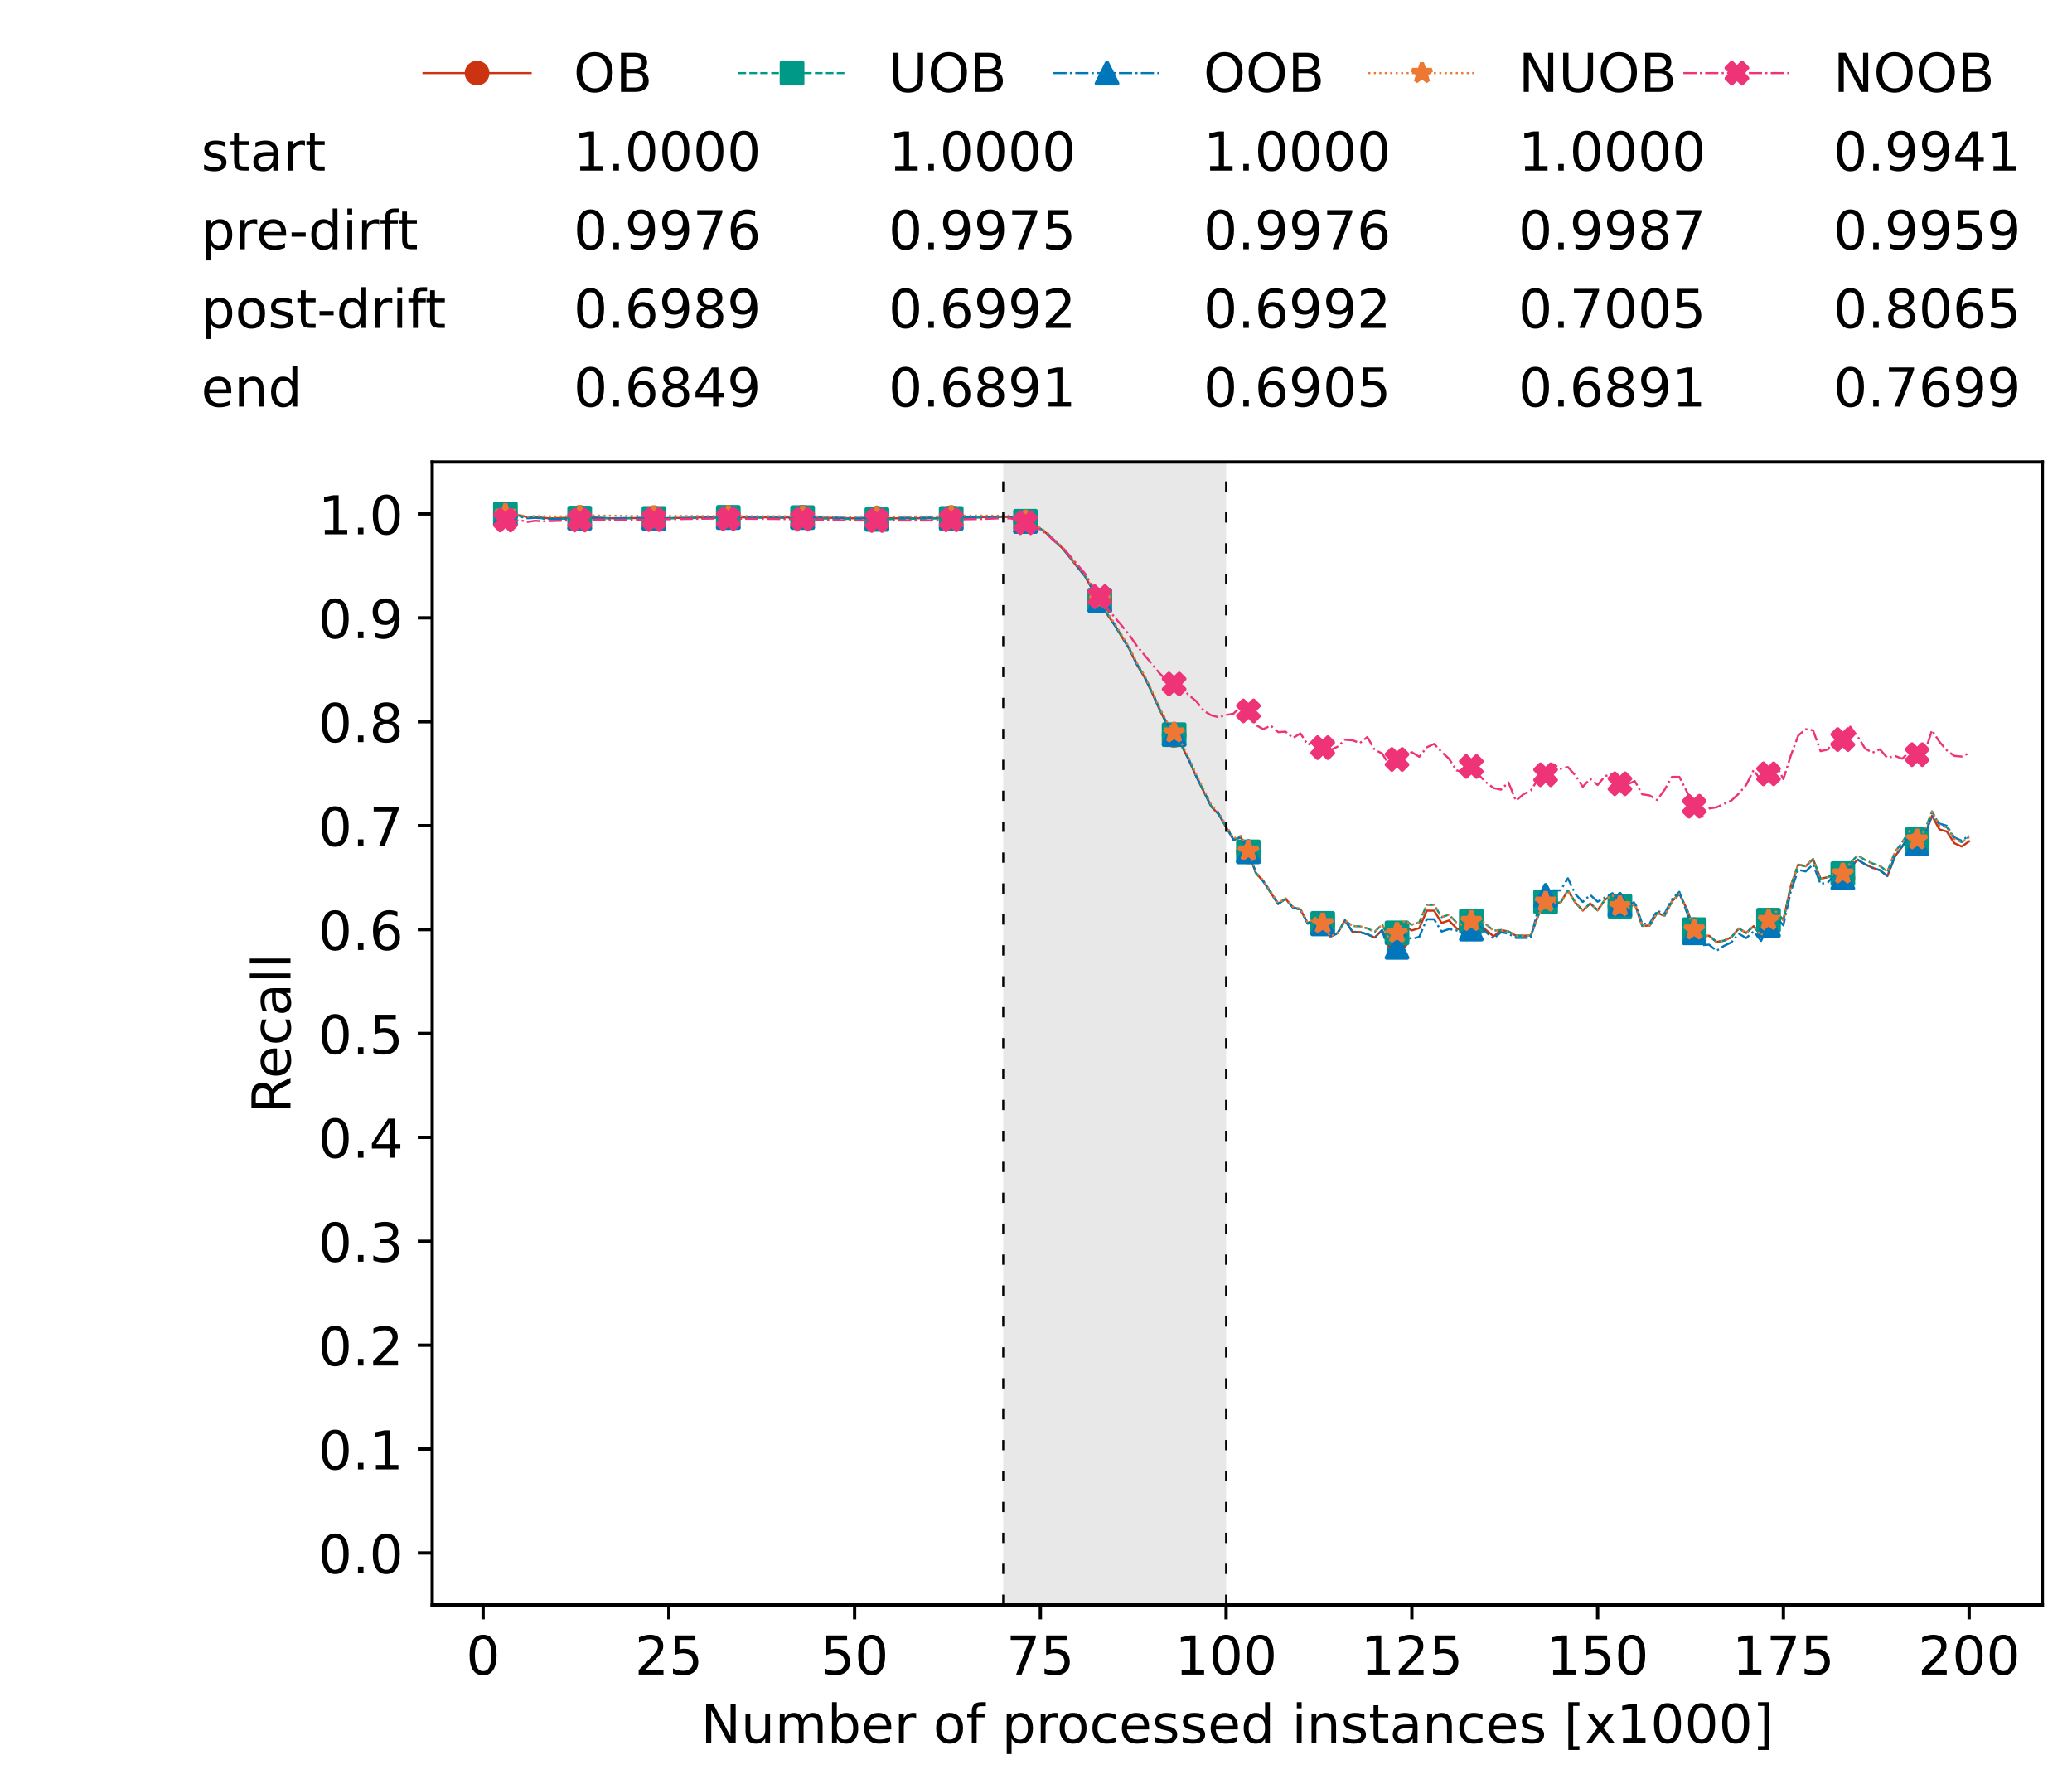 <?xml version="1.0" encoding="utf-8" standalone="no"?>
<!DOCTYPE svg PUBLIC "-//W3C//DTD SVG 1.1//EN"
  "http://www.w3.org/Graphics/SVG/1.1/DTD/svg11.dtd">
<!-- Created with matplotlib (https://matplotlib.org/) -->
<svg height="432.615pt" version="1.1" viewBox="0 0 502.65 432.615" width="502.65pt" xmlns="http://www.w3.org/2000/svg" xmlns:xlink="http://www.w3.org/1999/xlink">
 <defs>
  <style type="text/css">*{stroke-linecap:butt;stroke-linejoin:round;}</style>
 </defs>
 <g id="figure_1">
  <g id="patch_1">
   <path d="M 0 432.615 
L 502.65 432.615 
L 502.65 0 
L 0 0 
z
" style="fill:#ffffff;"/>
  </g>
  <g id="axes_1">
   <g id="patch_2">
    <path d="M 104.85 389.252 
L 495.45 389.252 
L 495.45 112.052 
L 104.85 112.052 
z
" style="fill:#ffffff;"/>
   </g>
   <g id="patch_3">
    <path clip-path="url(#pac3cdde470)" d="M 297.446 389.252 
L 297.446 112.052 
L 243.372 112.052 
L 243.372 389.252 
z
" style="fill:#d3d3d3;opacity:0.5;"/>
   </g>
   <g id="matplotlib.axis_1">
    <g id="xtick_1">
     <g id="line2d_1">
      <defs>
       <path d="M 0 0 
L 0 3.5 
" id="me57b880192" style="stroke:#000000;stroke-width:0.8;"/>
      </defs>
      <g>
       <use style="stroke:#000000;stroke-width:0.8;" x="117.197" xlink:href="#me57b880192" y="389.252"/>
      </g>
     </g>
     <g id="text_1">
      <!-- 0 -->
      <g transform="translate(113.061 406.13)scale(0.13 -0.13)">
       <defs>
        <path d="M 31.781 66.406 
Q 24.172 66.406 20.328 58.906 
Q 16.5 51.422 16.5 36.375 
Q 16.5 21.391 20.328 13.891 
Q 24.172 6.391 31.781 6.391 
Q 39.453 6.391 43.281 13.891 
Q 47.125 21.391 47.125 36.375 
Q 47.125 51.422 43.281 58.906 
Q 39.453 66.406 31.781 66.406 
z
M 31.781 74.219 
Q 44.047 74.219 50.516 64.516 
Q 56.984 54.828 56.984 36.375 
Q 56.984 17.969 50.516 8.266 
Q 44.047 -1.422 31.781 -1.422 
Q 19.531 -1.422 13.062 8.266 
Q 6.594 17.969 6.594 36.375 
Q 6.594 54.828 13.062 64.516 
Q 19.531 74.219 31.781 74.219 
z
" id="DejaVuSans-48"/>
       </defs>
       <use xlink:href="#DejaVuSans-48"/>
      </g>
     </g>
    </g>
    <g id="xtick_2">
     <g id="line2d_2">
      <g>
       <use style="stroke:#000000;stroke-width:0.8;" x="162.259" xlink:href="#me57b880192" y="389.252"/>
      </g>
     </g>
     <g id="text_2">
      <!-- 25 -->
      <g transform="translate(153.988 406.13)scale(0.13 -0.13)">
       <defs>
        <path d="M 19.188 8.297 
L 53.609 8.297 
L 53.609 0 
L 7.328 0 
L 7.328 8.297 
Q 12.938 14.109 22.625 23.891 
Q 32.328 33.688 34.812 36.531 
Q 39.547 41.844 41.422 45.531 
Q 43.312 49.219 43.312 52.781 
Q 43.312 58.594 39.234 62.25 
Q 35.156 65.922 28.609 65.922 
Q 23.969 65.922 18.812 64.312 
Q 13.672 62.703 7.812 59.422 
L 7.812 69.391 
Q 13.766 71.781 18.938 73 
Q 24.125 74.219 28.422 74.219 
Q 39.75 74.219 46.484 68.547 
Q 53.219 62.891 53.219 53.422 
Q 53.219 48.922 51.531 44.891 
Q 49.859 40.875 45.406 35.406 
Q 44.188 33.984 37.641 27.219 
Q 31.109 20.453 19.188 8.297 
z
" id="DejaVuSans-50"/>
        <path d="M 10.797 72.906 
L 49.516 72.906 
L 49.516 64.594 
L 19.828 64.594 
L 19.828 46.734 
Q 21.969 47.469 24.109 47.828 
Q 26.266 48.188 28.422 48.188 
Q 40.625 48.188 47.75 41.5 
Q 54.891 34.812 54.891 23.391 
Q 54.891 11.625 47.562 5.094 
Q 40.234 -1.422 26.906 -1.422 
Q 22.312 -1.422 17.547 -0.641 
Q 12.797 0.141 7.719 1.703 
L 7.719 11.625 
Q 12.109 9.234 16.797 8.062 
Q 21.484 6.891 26.703 6.891 
Q 35.156 6.891 40.078 11.328 
Q 45.016 15.766 45.016 23.391 
Q 45.016 31 40.078 35.438 
Q 35.156 39.891 26.703 39.891 
Q 22.75 39.891 18.812 39.016 
Q 14.891 38.141 10.797 36.281 
z
" id="DejaVuSans-53"/>
       </defs>
       <use xlink:href="#DejaVuSans-50"/>
       <use x="63.623" xlink:href="#DejaVuSans-53"/>
      </g>
     </g>
    </g>
    <g id="xtick_3">
     <g id="line2d_3">
      <g>
       <use style="stroke:#000000;stroke-width:0.8;" x="207.322" xlink:href="#me57b880192" y="389.252"/>
      </g>
     </g>
     <g id="text_3">
      <!-- 50 -->
      <g transform="translate(199.05 406.13)scale(0.13 -0.13)">
       <use xlink:href="#DejaVuSans-53"/>
       <use x="63.623" xlink:href="#DejaVuSans-48"/>
      </g>
     </g>
    </g>
    <g id="xtick_4">
     <g id="line2d_4">
      <g>
       <use style="stroke:#000000;stroke-width:0.8;" x="252.384" xlink:href="#me57b880192" y="389.252"/>
      </g>
     </g>
     <g id="text_4">
      <!-- 75 -->
      <g transform="translate(244.113 406.13)scale(0.13 -0.13)">
       <defs>
        <path d="M 8.203 72.906 
L 55.078 72.906 
L 55.078 68.703 
L 28.609 0 
L 18.312 0 
L 43.219 64.594 
L 8.203 64.594 
z
" id="DejaVuSans-55"/>
       </defs>
       <use xlink:href="#DejaVuSans-55"/>
       <use x="63.623" xlink:href="#DejaVuSans-53"/>
      </g>
     </g>
    </g>
    <g id="xtick_5">
     <g id="line2d_5">
      <g>
       <use style="stroke:#000000;stroke-width:0.8;" x="297.446" xlink:href="#me57b880192" y="389.252"/>
      </g>
     </g>
     <g id="text_5">
      <!-- 100 -->
      <g transform="translate(285.039 406.13)scale(0.13 -0.13)">
       <defs>
        <path d="M 12.406 8.297 
L 28.516 8.297 
L 28.516 63.922 
L 10.984 60.406 
L 10.984 69.391 
L 28.422 72.906 
L 38.281 72.906 
L 38.281 8.297 
L 54.391 8.297 
L 54.391 0 
L 12.406 0 
z
" id="DejaVuSans-49"/>
       </defs>
       <use xlink:href="#DejaVuSans-49"/>
       <use x="63.623" xlink:href="#DejaVuSans-48"/>
       <use x="127.246" xlink:href="#DejaVuSans-48"/>
      </g>
     </g>
    </g>
    <g id="xtick_6">
     <g id="line2d_6">
      <g>
       <use style="stroke:#000000;stroke-width:0.8;" x="342.509" xlink:href="#me57b880192" y="389.252"/>
      </g>
     </g>
     <g id="text_6">
      <!-- 125 -->
      <g transform="translate(330.102 406.13)scale(0.13 -0.13)">
       <use xlink:href="#DejaVuSans-49"/>
       <use x="63.623" xlink:href="#DejaVuSans-50"/>
       <use x="127.246" xlink:href="#DejaVuSans-53"/>
      </g>
     </g>
    </g>
    <g id="xtick_7">
     <g id="line2d_7">
      <g>
       <use style="stroke:#000000;stroke-width:0.8;" x="387.571" xlink:href="#me57b880192" y="389.252"/>
      </g>
     </g>
     <g id="text_7">
      <!-- 150 -->
      <g transform="translate(375.164 406.13)scale(0.13 -0.13)">
       <use xlink:href="#DejaVuSans-49"/>
       <use x="63.623" xlink:href="#DejaVuSans-53"/>
       <use x="127.246" xlink:href="#DejaVuSans-48"/>
      </g>
     </g>
    </g>
    <g id="xtick_8">
     <g id="line2d_8">
      <g>
       <use style="stroke:#000000;stroke-width:0.8;" x="432.633" xlink:href="#me57b880192" y="389.252"/>
      </g>
     </g>
     <g id="text_8">
      <!-- 175 -->
      <g transform="translate(420.226 406.13)scale(0.13 -0.13)">
       <use xlink:href="#DejaVuSans-49"/>
       <use x="63.623" xlink:href="#DejaVuSans-55"/>
       <use x="127.246" xlink:href="#DejaVuSans-53"/>
      </g>
     </g>
    </g>
    <g id="xtick_9">
     <g id="line2d_9">
      <g>
       <use style="stroke:#000000;stroke-width:0.8;" x="477.695" xlink:href="#me57b880192" y="389.252"/>
      </g>
     </g>
     <g id="text_9">
      <!-- 200 -->
      <g transform="translate(465.289 406.13)scale(0.13 -0.13)">
       <use xlink:href="#DejaVuSans-50"/>
       <use x="63.623" xlink:href="#DejaVuSans-48"/>
       <use x="127.246" xlink:href="#DejaVuSans-48"/>
      </g>
     </g>
    </g>
    <g id="text_10">
     <!-- Number of processed instances [x1000] -->
     <g transform="translate(170.025 422.711)scale(0.13 -0.13)">
      <defs>
       <path d="M 9.812 72.906 
L 23.094 72.906 
L 55.422 11.922 
L 55.422 72.906 
L 64.984 72.906 
L 64.984 0 
L 51.703 0 
L 19.391 60.984 
L 19.391 0 
L 9.812 0 
z
" id="DejaVuSans-78"/>
       <path d="M 8.5 21.578 
L 8.5 54.688 
L 17.484 54.688 
L 17.484 21.922 
Q 17.484 14.156 20.5 10.266 
Q 23.531 6.391 29.594 6.391 
Q 36.859 6.391 41.078 11.031 
Q 45.312 15.672 45.312 23.688 
L 45.312 54.688 
L 54.297 54.688 
L 54.297 0 
L 45.312 0 
L 45.312 8.406 
Q 42.047 3.422 37.719 1 
Q 33.406 -1.422 27.688 -1.422 
Q 18.266 -1.422 13.375 4.438 
Q 8.5 10.297 8.5 21.578 
z
M 31.109 56 
z
" id="DejaVuSans-117"/>
       <path d="M 52 44.188 
Q 55.375 50.25 60.062 53.125 
Q 64.75 56 71.094 56 
Q 79.641 56 84.281 50.016 
Q 88.922 44.047 88.922 33.016 
L 88.922 0 
L 79.891 0 
L 79.891 32.719 
Q 79.891 40.578 77.094 44.375 
Q 74.312 48.188 68.609 48.188 
Q 61.625 48.188 57.562 43.547 
Q 53.516 38.922 53.516 30.906 
L 53.516 0 
L 44.484 0 
L 44.484 32.719 
Q 44.484 40.625 41.703 44.406 
Q 38.922 48.188 33.109 48.188 
Q 26.219 48.188 22.156 43.531 
Q 18.109 38.875 18.109 30.906 
L 18.109 0 
L 9.078 0 
L 9.078 54.688 
L 18.109 54.688 
L 18.109 46.188 
Q 21.188 51.219 25.484 53.609 
Q 29.781 56 35.688 56 
Q 41.656 56 45.828 52.969 
Q 50 49.953 52 44.188 
z
" id="DejaVuSans-109"/>
       <path d="M 48.688 27.297 
Q 48.688 37.203 44.609 42.844 
Q 40.531 48.484 33.406 48.484 
Q 26.266 48.484 22.188 42.844 
Q 18.109 37.203 18.109 27.297 
Q 18.109 17.391 22.188 11.75 
Q 26.266 6.109 33.406 6.109 
Q 40.531 6.109 44.609 11.75 
Q 48.688 17.391 48.688 27.297 
z
M 18.109 46.391 
Q 20.953 51.266 25.266 53.625 
Q 29.594 56 35.594 56 
Q 45.562 56 51.781 48.094 
Q 58.016 40.188 58.016 27.297 
Q 58.016 14.406 51.781 6.484 
Q 45.562 -1.422 35.594 -1.422 
Q 29.594 -1.422 25.266 0.953 
Q 20.953 3.328 18.109 8.203 
L 18.109 0 
L 9.078 0 
L 9.078 75.984 
L 18.109 75.984 
z
" id="DejaVuSans-98"/>
       <path d="M 56.203 29.594 
L 56.203 25.203 
L 14.891 25.203 
Q 15.484 15.922 20.484 11.062 
Q 25.484 6.203 34.422 6.203 
Q 39.594 6.203 44.453 7.469 
Q 49.312 8.734 54.109 11.281 
L 54.109 2.781 
Q 49.266 0.734 44.188 -0.344 
Q 39.109 -1.422 33.891 -1.422 
Q 20.797 -1.422 13.156 6.188 
Q 5.516 13.812 5.516 26.812 
Q 5.516 40.234 12.766 48.109 
Q 20.016 56 32.328 56 
Q 43.359 56 49.781 48.891 
Q 56.203 41.797 56.203 29.594 
z
M 47.219 32.234 
Q 47.125 39.594 43.094 43.984 
Q 39.062 48.391 32.422 48.391 
Q 24.906 48.391 20.391 44.141 
Q 15.875 39.891 15.188 32.172 
z
" id="DejaVuSans-101"/>
       <path d="M 41.109 46.297 
Q 39.594 47.172 37.812 47.578 
Q 36.031 48 33.891 48 
Q 26.266 48 22.188 43.047 
Q 18.109 38.094 18.109 28.812 
L 18.109 0 
L 9.078 0 
L 9.078 54.688 
L 18.109 54.688 
L 18.109 46.188 
Q 20.953 51.172 25.484 53.578 
Q 30.031 56 36.531 56 
Q 37.453 56 38.578 55.875 
Q 39.703 55.766 41.062 55.516 
z
" id="DejaVuSans-114"/>
       <path id="DejaVuSans-32"/>
       <path d="M 30.609 48.391 
Q 23.391 48.391 19.188 42.75 
Q 14.984 37.109 14.984 27.297 
Q 14.984 17.484 19.156 11.844 
Q 23.344 6.203 30.609 6.203 
Q 37.797 6.203 41.984 11.859 
Q 46.188 17.531 46.188 27.297 
Q 46.188 37.016 41.984 42.703 
Q 37.797 48.391 30.609 48.391 
z
M 30.609 56 
Q 42.328 56 49.016 48.375 
Q 55.719 40.766 55.719 27.297 
Q 55.719 13.875 49.016 6.219 
Q 42.328 -1.422 30.609 -1.422 
Q 18.844 -1.422 12.172 6.219 
Q 5.516 13.875 5.516 27.297 
Q 5.516 40.766 12.172 48.375 
Q 18.844 56 30.609 56 
z
" id="DejaVuSans-111"/>
       <path d="M 37.109 75.984 
L 37.109 68.5 
L 28.516 68.5 
Q 23.688 68.5 21.797 66.547 
Q 19.922 64.594 19.922 59.516 
L 19.922 54.688 
L 34.719 54.688 
L 34.719 47.703 
L 19.922 47.703 
L 19.922 0 
L 10.891 0 
L 10.891 47.703 
L 2.297 47.703 
L 2.297 54.688 
L 10.891 54.688 
L 10.891 58.5 
Q 10.891 67.625 15.141 71.797 
Q 19.391 75.984 28.609 75.984 
z
" id="DejaVuSans-102"/>
       <path d="M 18.109 8.203 
L 18.109 -20.797 
L 9.078 -20.797 
L 9.078 54.688 
L 18.109 54.688 
L 18.109 46.391 
Q 20.953 51.266 25.266 53.625 
Q 29.594 56 35.594 56 
Q 45.562 56 51.781 48.094 
Q 58.016 40.188 58.016 27.297 
Q 58.016 14.406 51.781 6.484 
Q 45.562 -1.422 35.594 -1.422 
Q 29.594 -1.422 25.266 0.953 
Q 20.953 3.328 18.109 8.203 
z
M 48.688 27.297 
Q 48.688 37.203 44.609 42.844 
Q 40.531 48.484 33.406 48.484 
Q 26.266 48.484 22.188 42.844 
Q 18.109 37.203 18.109 27.297 
Q 18.109 17.391 22.188 11.75 
Q 26.266 6.109 33.406 6.109 
Q 40.531 6.109 44.609 11.75 
Q 48.688 17.391 48.688 27.297 
z
" id="DejaVuSans-112"/>
       <path d="M 48.781 52.594 
L 48.781 44.188 
Q 44.969 46.297 41.141 47.344 
Q 37.312 48.391 33.406 48.391 
Q 24.656 48.391 19.812 42.844 
Q 14.984 37.312 14.984 27.297 
Q 14.984 17.281 19.812 11.734 
Q 24.656 6.203 33.406 6.203 
Q 37.312 6.203 41.141 7.25 
Q 44.969 8.297 48.781 10.406 
L 48.781 2.094 
Q 45.016 0.344 40.984 -0.531 
Q 36.969 -1.422 32.422 -1.422 
Q 20.062 -1.422 12.781 6.344 
Q 5.516 14.109 5.516 27.297 
Q 5.516 40.672 12.859 48.328 
Q 20.219 56 33.016 56 
Q 37.156 56 41.109 55.141 
Q 45.062 54.297 48.781 52.594 
z
" id="DejaVuSans-99"/>
       <path d="M 44.281 53.078 
L 44.281 44.578 
Q 40.484 46.531 36.375 47.5 
Q 32.281 48.484 27.875 48.484 
Q 21.188 48.484 17.844 46.438 
Q 14.5 44.391 14.5 40.281 
Q 14.5 37.156 16.891 35.375 
Q 19.281 33.594 26.516 31.984 
L 29.594 31.297 
Q 39.156 29.25 43.188 25.516 
Q 47.219 21.781 47.219 15.094 
Q 47.219 7.469 41.188 3.016 
Q 35.156 -1.422 24.609 -1.422 
Q 20.219 -1.422 15.453 -0.562 
Q 10.688 0.297 5.422 2 
L 5.422 11.281 
Q 10.406 8.688 15.234 7.391 
Q 20.062 6.109 24.812 6.109 
Q 31.156 6.109 34.562 8.281 
Q 37.984 10.453 37.984 14.406 
Q 37.984 18.062 35.516 20.016 
Q 33.062 21.969 24.703 23.781 
L 21.578 24.516 
Q 13.234 26.266 9.516 29.906 
Q 5.812 33.547 5.812 39.891 
Q 5.812 47.609 11.281 51.797 
Q 16.75 56 26.812 56 
Q 31.781 56 36.172 55.266 
Q 40.578 54.547 44.281 53.078 
z
" id="DejaVuSans-115"/>
       <path d="M 45.406 46.391 
L 45.406 75.984 
L 54.391 75.984 
L 54.391 0 
L 45.406 0 
L 45.406 8.203 
Q 42.578 3.328 38.25 0.953 
Q 33.938 -1.422 27.875 -1.422 
Q 17.969 -1.422 11.734 6.484 
Q 5.516 14.406 5.516 27.297 
Q 5.516 40.188 11.734 48.094 
Q 17.969 56 27.875 56 
Q 33.938 56 38.25 53.625 
Q 42.578 51.266 45.406 46.391 
z
M 14.797 27.297 
Q 14.797 17.391 18.875 11.75 
Q 22.953 6.109 30.078 6.109 
Q 37.203 6.109 41.297 11.75 
Q 45.406 17.391 45.406 27.297 
Q 45.406 37.203 41.297 42.844 
Q 37.203 48.484 30.078 48.484 
Q 22.953 48.484 18.875 42.844 
Q 14.797 37.203 14.797 27.297 
z
" id="DejaVuSans-100"/>
       <path d="M 9.422 54.688 
L 18.406 54.688 
L 18.406 0 
L 9.422 0 
z
M 9.422 75.984 
L 18.406 75.984 
L 18.406 64.594 
L 9.422 64.594 
z
" id="DejaVuSans-105"/>
       <path d="M 54.891 33.016 
L 54.891 0 
L 45.906 0 
L 45.906 32.719 
Q 45.906 40.484 42.875 44.328 
Q 39.844 48.188 33.797 48.188 
Q 26.516 48.188 22.312 43.547 
Q 18.109 38.922 18.109 30.906 
L 18.109 0 
L 9.078 0 
L 9.078 54.688 
L 18.109 54.688 
L 18.109 46.188 
Q 21.344 51.125 25.703 53.562 
Q 30.078 56 35.797 56 
Q 45.219 56 50.047 50.172 
Q 54.891 44.344 54.891 33.016 
z
" id="DejaVuSans-110"/>
       <path d="M 18.312 70.219 
L 18.312 54.688 
L 36.812 54.688 
L 36.812 47.703 
L 18.312 47.703 
L 18.312 18.016 
Q 18.312 11.328 20.141 9.422 
Q 21.969 7.516 27.594 7.516 
L 36.812 7.516 
L 36.812 0 
L 27.594 0 
Q 17.188 0 13.234 3.875 
Q 9.281 7.766 9.281 18.016 
L 9.281 47.703 
L 2.688 47.703 
L 2.688 54.688 
L 9.281 54.688 
L 9.281 70.219 
z
" id="DejaVuSans-116"/>
       <path d="M 34.281 27.484 
Q 23.391 27.484 19.188 25 
Q 14.984 22.516 14.984 16.5 
Q 14.984 11.719 18.141 8.906 
Q 21.297 6.109 26.703 6.109 
Q 34.188 6.109 38.703 11.406 
Q 43.219 16.703 43.219 25.484 
L 43.219 27.484 
z
M 52.203 31.203 
L 52.203 0 
L 43.219 0 
L 43.219 8.297 
Q 40.141 3.328 35.547 0.953 
Q 30.953 -1.422 24.312 -1.422 
Q 15.922 -1.422 10.953 3.297 
Q 6 8.016 6 15.922 
Q 6 25.141 12.172 29.828 
Q 18.359 34.516 30.609 34.516 
L 43.219 34.516 
L 43.219 35.406 
Q 43.219 41.609 39.141 45 
Q 35.062 48.391 27.688 48.391 
Q 23 48.391 18.547 47.266 
Q 14.109 46.141 10.016 43.891 
L 10.016 52.203 
Q 14.938 54.109 19.578 55.047 
Q 24.219 56 28.609 56 
Q 40.484 56 46.344 49.844 
Q 52.203 43.703 52.203 31.203 
z
" id="DejaVuSans-97"/>
       <path d="M 8.594 75.984 
L 29.297 75.984 
L 29.297 69 
L 17.578 69 
L 17.578 -6.203 
L 29.297 -6.203 
L 29.297 -13.188 
L 8.594 -13.188 
z
" id="DejaVuSans-91"/>
       <path d="M 54.891 54.688 
L 35.109 28.078 
L 55.906 0 
L 45.312 0 
L 29.391 21.484 
L 13.484 0 
L 2.875 0 
L 24.125 28.609 
L 4.688 54.688 
L 15.281 54.688 
L 29.781 35.203 
L 44.281 54.688 
z
" id="DejaVuSans-120"/>
       <path d="M 30.422 75.984 
L 30.422 -13.188 
L 9.719 -13.188 
L 9.719 -6.203 
L 21.391 -6.203 
L 21.391 69 
L 9.719 69 
L 9.719 75.984 
z
" id="DejaVuSans-93"/>
      </defs>
      <use xlink:href="#DejaVuSans-78"/>
      <use x="74.805" xlink:href="#DejaVuSans-117"/>
      <use x="138.184" xlink:href="#DejaVuSans-109"/>
      <use x="235.596" xlink:href="#DejaVuSans-98"/>
      <use x="299.072" xlink:href="#DejaVuSans-101"/>
      <use x="360.596" xlink:href="#DejaVuSans-114"/>
      <use x="401.709" xlink:href="#DejaVuSans-32"/>
      <use x="433.496" xlink:href="#DejaVuSans-111"/>
      <use x="494.678" xlink:href="#DejaVuSans-102"/>
      <use x="529.883" xlink:href="#DejaVuSans-32"/>
      <use x="561.67" xlink:href="#DejaVuSans-112"/>
      <use x="625.146" xlink:href="#DejaVuSans-114"/>
      <use x="664.01" xlink:href="#DejaVuSans-111"/>
      <use x="725.191" xlink:href="#DejaVuSans-99"/>
      <use x="780.172" xlink:href="#DejaVuSans-101"/>
      <use x="841.695" xlink:href="#DejaVuSans-115"/>
      <use x="893.795" xlink:href="#DejaVuSans-115"/>
      <use x="945.895" xlink:href="#DejaVuSans-101"/>
      <use x="1007.418" xlink:href="#DejaVuSans-100"/>
      <use x="1070.895" xlink:href="#DejaVuSans-32"/>
      <use x="1102.682" xlink:href="#DejaVuSans-105"/>
      <use x="1130.465" xlink:href="#DejaVuSans-110"/>
      <use x="1193.844" xlink:href="#DejaVuSans-115"/>
      <use x="1245.943" xlink:href="#DejaVuSans-116"/>
      <use x="1285.152" xlink:href="#DejaVuSans-97"/>
      <use x="1346.432" xlink:href="#DejaVuSans-110"/>
      <use x="1409.811" xlink:href="#DejaVuSans-99"/>
      <use x="1464.791" xlink:href="#DejaVuSans-101"/>
      <use x="1526.314" xlink:href="#DejaVuSans-115"/>
      <use x="1578.414" xlink:href="#DejaVuSans-32"/>
      <use x="1610.201" xlink:href="#DejaVuSans-91"/>
      <use x="1649.215" xlink:href="#DejaVuSans-120"/>
      <use x="1708.395" xlink:href="#DejaVuSans-49"/>
      <use x="1772.018" xlink:href="#DejaVuSans-48"/>
      <use x="1835.641" xlink:href="#DejaVuSans-48"/>
      <use x="1899.264" xlink:href="#DejaVuSans-48"/>
      <use x="1962.887" xlink:href="#DejaVuSans-93"/>
     </g>
    </g>
   </g>
   <g id="matplotlib.axis_2">
    <g id="ytick_1">
     <g id="line2d_10">
      <defs>
       <path d="M 0 0 
L -3.5 0 
" id="m8c402eeba8" style="stroke:#000000;stroke-width:0.8;"/>
      </defs>
      <g>
       <use style="stroke:#000000;stroke-width:0.8;" x="104.85" xlink:href="#m8c402eeba8" y="376.652"/>
      </g>
     </g>
     <g id="text_11">
      <!-- 0.0 -->
      <g transform="translate(77.176 381.591)scale(0.13 -0.13)">
       <defs>
        <path d="M 10.688 12.406 
L 21 12.406 
L 21 0 
L 10.688 0 
z
" id="DejaVuSans-46"/>
       </defs>
       <use xlink:href="#DejaVuSans-48"/>
       <use x="63.623" xlink:href="#DejaVuSans-46"/>
       <use x="95.41" xlink:href="#DejaVuSans-48"/>
      </g>
     </g>
    </g>
    <g id="ytick_2">
     <g id="line2d_11">
      <g>
       <use style="stroke:#000000;stroke-width:0.8;" x="104.85" xlink:href="#m8c402eeba8" y="351.452"/>
      </g>
     </g>
     <g id="text_12">
      <!-- 0.1 -->
      <g transform="translate(77.176 356.391)scale(0.13 -0.13)">
       <use xlink:href="#DejaVuSans-48"/>
       <use x="63.623" xlink:href="#DejaVuSans-46"/>
       <use x="95.41" xlink:href="#DejaVuSans-49"/>
      </g>
     </g>
    </g>
    <g id="ytick_3">
     <g id="line2d_12">
      <g>
       <use style="stroke:#000000;stroke-width:0.8;" x="104.85" xlink:href="#m8c402eeba8" y="326.252"/>
      </g>
     </g>
     <g id="text_13">
      <!-- 0.2 -->
      <g transform="translate(77.176 331.191)scale(0.13 -0.13)">
       <use xlink:href="#DejaVuSans-48"/>
       <use x="63.623" xlink:href="#DejaVuSans-46"/>
       <use x="95.41" xlink:href="#DejaVuSans-50"/>
      </g>
     </g>
    </g>
    <g id="ytick_4">
     <g id="line2d_13">
      <g>
       <use style="stroke:#000000;stroke-width:0.8;" x="104.85" xlink:href="#m8c402eeba8" y="301.052"/>
      </g>
     </g>
     <g id="text_14">
      <!-- 0.3 -->
      <g transform="translate(77.176 305.991)scale(0.13 -0.13)">
       <defs>
        <path d="M 40.578 39.312 
Q 47.656 37.797 51.625 33 
Q 55.609 28.219 55.609 21.188 
Q 55.609 10.406 48.188 4.484 
Q 40.766 -1.422 27.094 -1.422 
Q 22.516 -1.422 17.656 -0.516 
Q 12.797 0.391 7.625 2.203 
L 7.625 11.719 
Q 11.719 9.328 16.594 8.109 
Q 21.484 6.891 26.812 6.891 
Q 36.078 6.891 40.938 10.547 
Q 45.797 14.203 45.797 21.188 
Q 45.797 27.641 41.281 31.266 
Q 36.766 34.906 28.719 34.906 
L 20.219 34.906 
L 20.219 43.016 
L 29.109 43.016 
Q 36.375 43.016 40.234 45.922 
Q 44.094 48.828 44.094 54.297 
Q 44.094 59.906 40.109 62.906 
Q 36.141 65.922 28.719 65.922 
Q 24.656 65.922 20.016 65.031 
Q 15.375 64.156 9.812 62.312 
L 9.812 71.094 
Q 15.438 72.656 20.344 73.438 
Q 25.25 74.219 29.594 74.219 
Q 40.828 74.219 47.359 69.109 
Q 53.906 64.016 53.906 55.328 
Q 53.906 49.266 50.438 45.094 
Q 46.969 40.922 40.578 39.312 
z
" id="DejaVuSans-51"/>
       </defs>
       <use xlink:href="#DejaVuSans-48"/>
       <use x="63.623" xlink:href="#DejaVuSans-46"/>
       <use x="95.41" xlink:href="#DejaVuSans-51"/>
      </g>
     </g>
    </g>
    <g id="ytick_5">
     <g id="line2d_14">
      <g>
       <use style="stroke:#000000;stroke-width:0.8;" x="104.85" xlink:href="#m8c402eeba8" y="275.852"/>
      </g>
     </g>
     <g id="text_15">
      <!-- 0.4 -->
      <g transform="translate(77.176 280.791)scale(0.13 -0.13)">
       <defs>
        <path d="M 37.797 64.312 
L 12.891 25.391 
L 37.797 25.391 
z
M 35.203 72.906 
L 47.609 72.906 
L 47.609 25.391 
L 58.016 25.391 
L 58.016 17.188 
L 47.609 17.188 
L 47.609 0 
L 37.797 0 
L 37.797 17.188 
L 4.891 17.188 
L 4.891 26.703 
z
" id="DejaVuSans-52"/>
       </defs>
       <use xlink:href="#DejaVuSans-48"/>
       <use x="63.623" xlink:href="#DejaVuSans-46"/>
       <use x="95.41" xlink:href="#DejaVuSans-52"/>
      </g>
     </g>
    </g>
    <g id="ytick_6">
     <g id="line2d_15">
      <g>
       <use style="stroke:#000000;stroke-width:0.8;" x="104.85" xlink:href="#m8c402eeba8" y="250.652"/>
      </g>
     </g>
     <g id="text_16">
      <!-- 0.5 -->
      <g transform="translate(77.176 255.591)scale(0.13 -0.13)">
       <use xlink:href="#DejaVuSans-48"/>
       <use x="63.623" xlink:href="#DejaVuSans-46"/>
       <use x="95.41" xlink:href="#DejaVuSans-53"/>
      </g>
     </g>
    </g>
    <g id="ytick_7">
     <g id="line2d_16">
      <g>
       <use style="stroke:#000000;stroke-width:0.8;" x="104.85" xlink:href="#m8c402eeba8" y="225.452"/>
      </g>
     </g>
     <g id="text_17">
      <!-- 0.6 -->
      <g transform="translate(77.176 230.391)scale(0.13 -0.13)">
       <defs>
        <path d="M 33.016 40.375 
Q 26.375 40.375 22.484 35.828 
Q 18.609 31.297 18.609 23.391 
Q 18.609 15.531 22.484 10.953 
Q 26.375 6.391 33.016 6.391 
Q 39.656 6.391 43.531 10.953 
Q 47.406 15.531 47.406 23.391 
Q 47.406 31.297 43.531 35.828 
Q 39.656 40.375 33.016 40.375 
z
M 52.594 71.297 
L 52.594 62.312 
Q 48.875 64.062 45.094 64.984 
Q 41.312 65.922 37.594 65.922 
Q 27.828 65.922 22.672 59.328 
Q 17.531 52.734 16.797 39.406 
Q 19.672 43.656 24.016 45.922 
Q 28.375 48.188 33.594 48.188 
Q 44.578 48.188 50.953 41.516 
Q 57.328 34.859 57.328 23.391 
Q 57.328 12.156 50.688 5.359 
Q 44.047 -1.422 33.016 -1.422 
Q 20.359 -1.422 13.672 8.266 
Q 6.984 17.969 6.984 36.375 
Q 6.984 53.656 15.188 63.938 
Q 23.391 74.219 37.203 74.219 
Q 40.922 74.219 44.703 73.484 
Q 48.484 72.75 52.594 71.297 
z
" id="DejaVuSans-54"/>
       </defs>
       <use xlink:href="#DejaVuSans-48"/>
       <use x="63.623" xlink:href="#DejaVuSans-46"/>
       <use x="95.41" xlink:href="#DejaVuSans-54"/>
      </g>
     </g>
    </g>
    <g id="ytick_8">
     <g id="line2d_17">
      <g>
       <use style="stroke:#000000;stroke-width:0.8;" x="104.85" xlink:href="#m8c402eeba8" y="200.252"/>
      </g>
     </g>
     <g id="text_18">
      <!-- 0.7 -->
      <g transform="translate(77.176 205.191)scale(0.13 -0.13)">
       <use xlink:href="#DejaVuSans-48"/>
       <use x="63.623" xlink:href="#DejaVuSans-46"/>
       <use x="95.41" xlink:href="#DejaVuSans-55"/>
      </g>
     </g>
    </g>
    <g id="ytick_9">
     <g id="line2d_18">
      <g>
       <use style="stroke:#000000;stroke-width:0.8;" x="104.85" xlink:href="#m8c402eeba8" y="175.052"/>
      </g>
     </g>
     <g id="text_19">
      <!-- 0.8 -->
      <g transform="translate(77.176 179.991)scale(0.13 -0.13)">
       <defs>
        <path d="M 31.781 34.625 
Q 24.75 34.625 20.719 30.859 
Q 16.703 27.094 16.703 20.516 
Q 16.703 13.922 20.719 10.156 
Q 24.75 6.391 31.781 6.391 
Q 38.812 6.391 42.859 10.172 
Q 46.922 13.969 46.922 20.516 
Q 46.922 27.094 42.891 30.859 
Q 38.875 34.625 31.781 34.625 
z
M 21.922 38.812 
Q 15.578 40.375 12.031 44.719 
Q 8.5 49.078 8.5 55.328 
Q 8.5 64.062 14.719 69.141 
Q 20.953 74.219 31.781 74.219 
Q 42.672 74.219 48.875 69.141 
Q 55.078 64.062 55.078 55.328 
Q 55.078 49.078 51.531 44.719 
Q 48 40.375 41.703 38.812 
Q 48.828 37.156 52.797 32.312 
Q 56.781 27.484 56.781 20.516 
Q 56.781 9.906 50.312 4.234 
Q 43.844 -1.422 31.781 -1.422 
Q 19.734 -1.422 13.25 4.234 
Q 6.781 9.906 6.781 20.516 
Q 6.781 27.484 10.781 32.312 
Q 14.797 37.156 21.922 38.812 
z
M 18.312 54.391 
Q 18.312 48.734 21.844 45.562 
Q 25.391 42.391 31.781 42.391 
Q 38.141 42.391 41.719 45.562 
Q 45.312 48.734 45.312 54.391 
Q 45.312 60.062 41.719 63.234 
Q 38.141 66.406 31.781 66.406 
Q 25.391 66.406 21.844 63.234 
Q 18.312 60.062 18.312 54.391 
z
" id="DejaVuSans-56"/>
       </defs>
       <use xlink:href="#DejaVuSans-48"/>
       <use x="63.623" xlink:href="#DejaVuSans-46"/>
       <use x="95.41" xlink:href="#DejaVuSans-56"/>
      </g>
     </g>
    </g>
    <g id="ytick_10">
     <g id="line2d_19">
      <g>
       <use style="stroke:#000000;stroke-width:0.8;" x="104.85" xlink:href="#m8c402eeba8" y="149.852"/>
      </g>
     </g>
     <g id="text_20">
      <!-- 0.9 -->
      <g transform="translate(77.176 154.791)scale(0.13 -0.13)">
       <defs>
        <path d="M 10.984 1.516 
L 10.984 10.5 
Q 14.703 8.734 18.5 7.812 
Q 22.312 6.891 25.984 6.891 
Q 35.75 6.891 40.891 13.453 
Q 46.047 20.016 46.781 33.406 
Q 43.953 29.203 39.594 26.953 
Q 35.25 24.703 29.984 24.703 
Q 19.047 24.703 12.672 31.312 
Q 6.297 37.938 6.297 49.422 
Q 6.297 60.641 12.938 67.422 
Q 19.578 74.219 30.609 74.219 
Q 43.266 74.219 49.922 64.516 
Q 56.594 54.828 56.594 36.375 
Q 56.594 19.141 48.406 8.859 
Q 40.234 -1.422 26.422 -1.422 
Q 22.703 -1.422 18.891 -0.688 
Q 15.094 0.047 10.984 1.516 
z
M 30.609 32.422 
Q 37.25 32.422 41.125 36.953 
Q 45.016 41.5 45.016 49.422 
Q 45.016 57.281 41.125 61.844 
Q 37.25 66.406 30.609 66.406 
Q 23.969 66.406 20.094 61.844 
Q 16.219 57.281 16.219 49.422 
Q 16.219 41.5 20.094 36.953 
Q 23.969 32.422 30.609 32.422 
z
" id="DejaVuSans-57"/>
       </defs>
       <use xlink:href="#DejaVuSans-48"/>
       <use x="63.623" xlink:href="#DejaVuSans-46"/>
       <use x="95.41" xlink:href="#DejaVuSans-57"/>
      </g>
     </g>
    </g>
    <g id="ytick_11">
     <g id="line2d_20">
      <g>
       <use style="stroke:#000000;stroke-width:0.8;" x="104.85" xlink:href="#m8c402eeba8" y="124.652"/>
      </g>
     </g>
     <g id="text_21">
      <!-- 1.0 -->
      <g transform="translate(77.176 129.591)scale(0.13 -0.13)">
       <use xlink:href="#DejaVuSans-49"/>
       <use x="63.623" xlink:href="#DejaVuSans-46"/>
       <use x="95.41" xlink:href="#DejaVuSans-48"/>
      </g>
     </g>
    </g>
    <g id="text_22">
     <!-- Recall -->
     <g transform="translate(70.472 270.044)rotate(-90)scale(0.13 -0.13)">
      <defs>
       <path d="M 44.391 34.188 
Q 47.562 33.109 50.562 29.594 
Q 53.562 26.078 56.594 19.922 
L 66.609 0 
L 56 0 
L 46.688 18.703 
Q 43.062 26.031 39.672 28.422 
Q 36.281 30.812 30.422 30.812 
L 19.672 30.812 
L 19.672 0 
L 9.812 0 
L 9.812 72.906 
L 32.078 72.906 
Q 44.578 72.906 50.734 67.672 
Q 56.891 62.453 56.891 51.906 
Q 56.891 45.016 53.688 40.469 
Q 50.484 35.938 44.391 34.188 
z
M 19.672 64.797 
L 19.672 38.922 
L 32.078 38.922 
Q 39.203 38.922 42.844 42.219 
Q 46.484 45.516 46.484 51.906 
Q 46.484 58.297 42.844 61.547 
Q 39.203 64.797 32.078 64.797 
z
" id="DejaVuSans-82"/>
       <path d="M 9.422 75.984 
L 18.406 75.984 
L 18.406 0 
L 9.422 0 
z
" id="DejaVuSans-108"/>
      </defs>
      <use xlink:href="#DejaVuSans-82"/>
      <use x="64.982" xlink:href="#DejaVuSans-101"/>
      <use x="126.506" xlink:href="#DejaVuSans-99"/>
      <use x="181.486" xlink:href="#DejaVuSans-97"/>
      <use x="242.766" xlink:href="#DejaVuSans-108"/>
      <use x="270.549" xlink:href="#DejaVuSans-108"/>
     </g>
    </g>
   </g>
   <g id="line2d_21"/>
   <g id="line2d_22"/>
   <g id="line2d_23"/>
   <g id="line2d_24"/>
   <g id="line2d_25"/>
   <g id="line2d_26">
    <path clip-path="url(#pac3cdde470)" d="M 122.605 124.652 
L 124.407 124.912 
L 126.21 124.991 
L 128.012 125.437 
L 129.815 125.28 
L 131.617 125.584 
L 133.419 125.737 
L 137.024 125.602 
L 144.234 125.513 
L 147.839 125.7 
L 156.852 125.635 
L 162.259 125.684 
L 164.062 125.603 
L 165.864 125.652 
L 171.272 125.432 
L 176.679 125.479 
L 196.507 125.49 
L 207.322 125.719 
L 214.532 125.722 
L 228.952 125.669 
L 232.557 125.52 
L 245.174 125.357 
L 248.779 126.479 
L 252.384 128.242 
L 254.186 129.578 
L 257.791 133.036 
L 261.396 137.557 
L 263.199 139.768 
L 265.001 142.927 
L 266.804 145.704 
L 268.606 149.005 
L 270.409 151.64 
L 274.014 157.513 
L 275.816 161.249 
L 277.619 164.206 
L 279.421 167.912 
L 281.224 171.94 
L 283.026 175.57 
L 284.829 178.33 
L 286.631 180.862 
L 288.434 184.407 
L 290.236 188.423 
L 293.841 195.636 
L 295.644 197.506 
L 299.249 203.725 
L 301.051 203.086 
L 302.854 206.609 
L 304.656 211.708 
L 306.459 213.752 
L 310.064 219.244 
L 311.866 218.002 
L 313.669 220.085 
L 315.471 220.579 
L 317.274 223.991 
L 319.076 222.591 
L 320.879 223.956 
L 322.681 227.148 
L 324.484 226.308 
L 326.286 223.219 
L 328.089 225.998 
L 329.891 226.073 
L 331.694 226.578 
L 333.496 227.4 
L 335.299 225.6 
L 337.101 229.38 
L 338.904 227.662 
L 340.706 224.662 
L 342.509 225.664 
L 344.311 225.104 
L 346.114 220.864 
L 347.916 220.864 
L 349.719 223.842 
L 351.521 223.242 
L 353.324 225.132 
L 355.126 225.932 
L 356.928 224.807 
L 358.731 223.814 
L 360.533 225.614 
L 362.336 227.103 
L 364.138 225.576 
L 365.941 225.926 
L 367.743 226.944 
L 371.348 226.944 
L 373.151 222.044 
L 374.953 218.722 
L 376.756 218.922 
L 378.558 218.922 
L 380.361 215.982 
L 382.163 218.907 
L 383.966 220.834 
L 385.768 219.116 
L 387.571 220.766 
L 389.373 218.189 
L 391.176 217.109 
L 392.978 219.809 
L 394.781 220.382 
L 396.583 219.182 
L 398.386 224.565 
L 400.188 224.477 
L 401.991 221.397 
L 403.793 222.097 
L 405.596 218.597 
L 407.398 216.797 
L 409.201 220.437 
L 411.003 225.477 
L 412.806 227.077 
L 414.608 226.95 
L 416.411 228.45 
L 418.213 228.15 
L 420.016 227.303 
L 421.818 225.203 
L 423.621 226.253 
L 425.423 224.63 
L 427.226 226.956 
L 429.028 223.176 
L 430.831 221.076 
L 432.633 223.176 
L 434.436 214.913 
L 436.238 209.703 
L 438.041 210.091 
L 439.843 208.372 
L 441.646 213.132 
L 443.448 212.732 
L 445.251 211.892 
L 447.053 212.942 
L 448.856 210.324 
L 450.658 208.504 
L 452.461 209.629 
L 454.263 210.469 
L 456.066 211.069 
L 457.868 212.469 
L 459.671 207.744 
L 461.473 205.294 
L 463.276 202.548 
L 465.078 204.67 
L 466.881 202.57 
L 468.683 197.845 
L 470.485 201.145 
L 472.288 201.67 
L 474.09 204.49 
L 475.893 205.308 
L 477.695 204.048 
L 477.695 204.048 
" style="fill:none;stroke:#cc3311;stroke-linecap:square;stroke-width:0.5;"/>
    <defs>
     <path d="M 0 2.5 
C 0.663 2.5 1.299 2.237 1.768 1.768 
C 2.237 1.299 2.5 0.663 2.5 0 
C 2.5 -0.663 2.237 -1.299 1.768 -1.768 
C 1.299 -2.237 0.663 -2.5 0 -2.5 
C -0.663 -2.5 -1.299 -2.237 -1.768 -1.768 
C -2.237 -1.299 -2.5 -0.663 -2.5 0 
C -2.5 0.663 -2.237 1.299 -1.768 1.768 
C -1.299 2.237 -0.663 2.5 0 2.5 
z
" id="md18b309261" style="stroke:#cc3311;"/>
    </defs>
    <g clip-path="url(#pac3cdde470)">
     <use style="fill:#cc3311;stroke:#cc3311;" x="122.605" xlink:href="#md18b309261" y="124.652"/>
     <use style="fill:#cc3311;stroke:#cc3311;" x="140.629" xlink:href="#md18b309261" y="125.525"/>
     <use style="fill:#cc3311;stroke:#cc3311;" x="158.654" xlink:href="#md18b309261" y="125.66"/>
     <use style="fill:#cc3311;stroke:#cc3311;" x="176.679" xlink:href="#md18b309261" y="125.479"/>
     <use style="fill:#cc3311;stroke:#cc3311;" x="194.704" xlink:href="#md18b309261" y="125.489"/>
     <use style="fill:#cc3311;stroke:#cc3311;" x="212.729" xlink:href="#md18b309261" y="125.693"/>
     <use style="fill:#cc3311;stroke:#cc3311;" x="230.754" xlink:href="#md18b309261" y="125.57"/>
     <use style="fill:#cc3311;stroke:#cc3311;" x="248.779" xlink:href="#md18b309261" y="126.479"/>
     <use style="fill:#cc3311;stroke:#cc3311;" x="266.804" xlink:href="#md18b309261" y="145.704"/>
     <use style="fill:#cc3311;stroke:#cc3311;" x="284.829" xlink:href="#md18b309261" y="178.33"/>
     <use style="fill:#cc3311;stroke:#cc3311;" x="302.854" xlink:href="#md18b309261" y="206.609"/>
     <use style="fill:#cc3311;stroke:#cc3311;" x="320.879" xlink:href="#md18b309261" y="223.956"/>
     <use style="fill:#cc3311;stroke:#cc3311;" x="338.904" xlink:href="#md18b309261" y="227.662"/>
     <use style="fill:#cc3311;stroke:#cc3311;" x="356.928" xlink:href="#md18b309261" y="224.807"/>
     <use style="fill:#cc3311;stroke:#cc3311;" x="374.953" xlink:href="#md18b309261" y="218.722"/>
     <use style="fill:#cc3311;stroke:#cc3311;" x="392.978" xlink:href="#md18b309261" y="219.809"/>
     <use style="fill:#cc3311;stroke:#cc3311;" x="411.003" xlink:href="#md18b309261" y="225.477"/>
     <use style="fill:#cc3311;stroke:#cc3311;" x="429.028" xlink:href="#md18b309261" y="223.176"/>
     <use style="fill:#cc3311;stroke:#cc3311;" x="447.053" xlink:href="#md18b309261" y="212.942"/>
     <use style="fill:#cc3311;stroke:#cc3311;" x="465.078" xlink:href="#md18b309261" y="204.67"/>
    </g>
   </g>
   <g id="line2d_27"/>
   <g id="line2d_28"/>
   <g id="line2d_29"/>
   <g id="line2d_30"/>
   <g id="line2d_31">
    <path clip-path="url(#pac3cdde470)" d="M 122.605 124.652 
L 126.21 125.157 
L 128.012 125.561 
L 129.815 125.379 
L 131.617 125.748 
L 133.419 125.878 
L 146.037 125.632 
L 147.839 125.73 
L 156.852 125.658 
L 160.457 125.733 
L 180.284 125.518 
L 187.494 125.588 
L 196.507 125.613 
L 198.309 125.742 
L 203.717 125.816 
L 212.729 125.97 
L 218.137 125.885 
L 232.557 125.644 
L 234.359 125.514 
L 237.964 125.513 
L 241.569 125.339 
L 243.372 125.287 
L 245.174 125.355 
L 248.779 126.428 
L 252.384 128.216 
L 254.186 129.523 
L 257.791 132.974 
L 259.594 135.153 
L 263.199 139.732 
L 265.001 142.892 
L 266.804 145.561 
L 268.606 148.862 
L 270.409 151.52 
L 274.014 157.369 
L 275.816 161.105 
L 277.619 164.062 
L 279.421 167.768 
L 281.224 171.796 
L 283.026 175.425 
L 284.829 178.185 
L 286.631 180.718 
L 288.434 184.262 
L 290.236 188.308 
L 293.841 195.553 
L 295.644 197.423 
L 299.249 203.642 
L 301.051 203.003 
L 302.854 206.609 
L 304.656 211.708 
L 306.459 213.752 
L 310.064 219.244 
L 311.866 218.002 
L 313.669 220.085 
L 315.471 220.579 
L 317.274 223.991 
L 319.076 222.591 
L 320.879 223.956 
L 322.681 227.148 
L 324.484 226.308 
L 326.286 223.219 
L 328.089 224.598 
L 329.891 224.673 
L 331.694 225.178 
L 333.496 226 
L 335.299 224.2 
L 337.101 227.98 
L 338.904 226.262 
L 340.706 223.262 
L 342.509 224.264 
L 344.311 223.704 
L 346.114 219.464 
L 347.916 219.464 
L 349.719 222.442 
L 351.521 221.842 
L 353.324 223.732 
L 355.126 224.532 
L 356.928 223.407 
L 358.731 222.414 
L 360.533 224.214 
L 362.336 225.703 
L 364.138 225.576 
L 365.941 225.926 
L 367.743 226.944 
L 371.348 226.944 
L 373.151 222.044 
L 374.953 218.722 
L 376.756 218.922 
L 378.558 218.922 
L 380.361 215.982 
L 382.163 218.907 
L 383.966 220.834 
L 385.768 219.116 
L 387.571 220.766 
L 389.373 218.189 
L 391.176 217.109 
L 392.978 219.809 
L 394.781 220.382 
L 396.583 219.182 
L 398.386 224.565 
L 400.188 224.477 
L 401.991 221.397 
L 403.793 222.097 
L 405.596 218.597 
L 407.398 216.797 
L 409.201 220.437 
L 411.003 225.477 
L 412.806 227.077 
L 414.608 226.95 
L 416.411 228.45 
L 418.213 228.15 
L 420.016 227.303 
L 421.818 225.203 
L 423.621 226.253 
L 425.423 224.63 
L 427.226 226.956 
L 429.028 223.176 
L 430.831 221.076 
L 432.633 223.176 
L 434.436 214.913 
L 436.238 209.703 
L 438.041 210.091 
L 439.843 208.372 
L 441.646 213.132 
L 443.448 212.732 
L 445.251 211.892 
L 447.053 211.892 
L 448.856 209.274 
L 450.658 207.454 
L 452.461 208.579 
L 454.263 209.419 
L 456.066 210.019 
L 457.868 211.419 
L 459.671 206.694 
L 461.473 204.244 
L 463.276 201.498 
L 465.078 203.62 
L 466.881 201.52 
L 468.683 196.795 
L 470.485 200.095 
L 472.288 200.62 
L 474.09 203.44 
L 475.893 204.258 
L 477.695 202.998 
L 477.695 202.998 
" style="fill:none;stroke:#009988;stroke-dasharray:1.85,0.8;stroke-dashoffset:0;stroke-width:0.5;"/>
    <defs>
     <path d="M -2.5 2.5 
L 2.5 2.5 
L 2.5 -2.5 
L -2.5 -2.5 
z
" id="m7088f2a70c" style="stroke:#009988;stroke-linejoin:miter;"/>
    </defs>
    <g clip-path="url(#pac3cdde470)">
     <use style="fill:#009988;stroke:#009988;stroke-linejoin:miter;" x="122.605" xlink:href="#m7088f2a70c" y="124.652"/>
     <use style="fill:#009988;stroke:#009988;stroke-linejoin:miter;" x="140.629" xlink:href="#m7088f2a70c" y="125.662"/>
     <use style="fill:#009988;stroke:#009988;stroke-linejoin:miter;" x="158.654" xlink:href="#m7088f2a70c" y="125.735"/>
     <use style="fill:#009988;stroke:#009988;stroke-linejoin:miter;" x="176.679" xlink:href="#m7088f2a70c" y="125.478"/>
     <use style="fill:#009988;stroke:#009988;stroke-linejoin:miter;" x="194.704" xlink:href="#m7088f2a70c" y="125.537"/>
     <use style="fill:#009988;stroke:#009988;stroke-linejoin:miter;" x="212.729" xlink:href="#m7088f2a70c" y="125.97"/>
     <use style="fill:#009988;stroke:#009988;stroke-linejoin:miter;" x="230.754" xlink:href="#m7088f2a70c" y="125.745"/>
     <use style="fill:#009988;stroke:#009988;stroke-linejoin:miter;" x="248.779" xlink:href="#m7088f2a70c" y="126.428"/>
     <use style="fill:#009988;stroke:#009988;stroke-linejoin:miter;" x="266.804" xlink:href="#m7088f2a70c" y="145.561"/>
     <use style="fill:#009988;stroke:#009988;stroke-linejoin:miter;" x="284.829" xlink:href="#m7088f2a70c" y="178.185"/>
     <use style="fill:#009988;stroke:#009988;stroke-linejoin:miter;" x="302.854" xlink:href="#m7088f2a70c" y="206.609"/>
     <use style="fill:#009988;stroke:#009988;stroke-linejoin:miter;" x="320.879" xlink:href="#m7088f2a70c" y="223.956"/>
     <use style="fill:#009988;stroke:#009988;stroke-linejoin:miter;" x="338.904" xlink:href="#m7088f2a70c" y="226.262"/>
     <use style="fill:#009988;stroke:#009988;stroke-linejoin:miter;" x="356.928" xlink:href="#m7088f2a70c" y="223.407"/>
     <use style="fill:#009988;stroke:#009988;stroke-linejoin:miter;" x="374.953" xlink:href="#m7088f2a70c" y="218.722"/>
     <use style="fill:#009988;stroke:#009988;stroke-linejoin:miter;" x="392.978" xlink:href="#m7088f2a70c" y="219.809"/>
     <use style="fill:#009988;stroke:#009988;stroke-linejoin:miter;" x="411.003" xlink:href="#m7088f2a70c" y="225.477"/>
     <use style="fill:#009988;stroke:#009988;stroke-linejoin:miter;" x="429.028" xlink:href="#m7088f2a70c" y="223.176"/>
     <use style="fill:#009988;stroke:#009988;stroke-linejoin:miter;" x="447.053" xlink:href="#m7088f2a70c" y="211.892"/>
     <use style="fill:#009988;stroke:#009988;stroke-linejoin:miter;" x="465.078" xlink:href="#m7088f2a70c" y="203.62"/>
    </g>
   </g>
   <g id="line2d_32"/>
   <g id="line2d_33"/>
   <g id="line2d_34"/>
   <g id="line2d_35"/>
   <g id="line2d_36">
    <path clip-path="url(#pac3cdde470)" d="M 122.605 124.652 
L 124.407 125.431 
L 126.21 125.337 
L 128.012 125.697 
L 129.815 125.592 
L 133.419 125.89 
L 135.222 125.914 
L 138.827 125.714 
L 144.234 125.633 
L 149.642 125.728 
L 153.247 125.637 
L 158.654 125.712 
L 176.679 125.528 
L 201.914 125.521 
L 205.519 125.646 
L 210.927 125.595 
L 232.557 125.518 
L 236.162 125.436 
L 239.767 125.339 
L 243.372 125.261 
L 245.174 125.355 
L 248.779 126.454 
L 252.384 128.216 
L 254.186 129.523 
L 257.791 132.917 
L 263.199 139.709 
L 265.001 142.869 
L 266.804 145.646 
L 268.606 148.947 
L 270.409 151.604 
L 274.014 157.396 
L 275.816 161.072 
L 277.619 164.029 
L 279.421 167.735 
L 281.224 171.763 
L 283.026 175.307 
L 284.829 178.067 
L 286.631 180.599 
L 288.434 184.264 
L 290.236 188.309 
L 293.841 195.586 
L 295.644 197.423 
L 299.249 203.643 
L 301.051 203.003 
L 302.854 206.526 
L 304.656 211.625 
L 306.459 213.669 
L 308.261 216.324 
L 310.064 219.219 
L 311.866 218.036 
L 313.669 220.119 
L 315.471 220.613 
L 317.274 224.026 
L 319.076 222.711 
L 320.879 224.076 
L 322.681 227.268 
L 324.484 226.308 
L 326.286 223.219 
L 328.089 225.998 
L 329.891 226.073 
L 331.694 226.578 
L 333.496 227.4 
L 335.299 225.6 
L 337.101 231.48 
L 338.904 229.762 
L 340.706 226.762 
L 342.509 227.764 
L 344.311 227.204 
L 346.114 222.964 
L 347.916 222.964 
L 349.719 225.942 
L 351.521 225.342 
L 353.324 225.657 
L 355.126 226.457 
L 356.928 225.332 
L 358.731 224.339 
L 360.533 226.139 
L 362.336 227.628 
L 364.138 226.101 
L 365.941 226.451 
L 367.743 227.469 
L 371.348 227.469 
L 373.151 220.469 
L 374.953 217.147 
L 376.756 215.947 
L 378.558 215.947 
L 380.361 213.007 
L 382.163 216.832 
L 383.966 218.759 
L 385.768 217.041 
L 387.571 218.691 
L 391.176 216.609 
L 392.978 219.309 
L 394.781 219.882 
L 396.583 218.682 
L 398.386 224.065 
L 400.188 223.977 
L 401.991 220.897 
L 403.793 221.597 
L 405.596 218.097 
L 407.398 216.297 
L 411.003 226.237 
L 412.806 229.237 
L 414.608 229.11 
L 416.411 230.61 
L 418.213 229.41 
L 420.016 228.563 
L 421.818 226.463 
L 423.621 227.513 
L 425.423 225.89 
L 427.226 228.216 
L 429.028 224.436 
L 430.831 222.336 
L 432.633 224.436 
L 434.436 216.173 
L 436.238 210.963 
L 438.041 211.351 
L 439.843 209.632 
L 441.646 214.392 
L 443.448 213.992 
L 445.251 211.892 
L 447.053 212.942 
L 448.856 210.324 
L 450.658 208.504 
L 452.461 209.629 
L 454.263 210.469 
L 456.066 211.069 
L 457.868 212.469 
L 459.671 207.744 
L 461.473 205.294 
L 463.276 202.548 
L 465.078 204.67 
L 466.881 202.57 
L 468.683 197.845 
L 470.485 199.745 
L 472.288 200.27 
L 474.09 203.09 
L 475.893 203.908 
L 477.695 202.648 
L 477.695 202.648 
" style="fill:none;stroke:#0077bb;stroke-dasharray:3.2,0.8,0.5,0.8;stroke-dashoffset:0;stroke-width:0.5;"/>
    <defs>
     <path d="M 0 -2.5 
L -2.5 2.5 
L 2.5 2.5 
z
" id="mc0923176e7" style="stroke:#0077bb;stroke-linejoin:miter;"/>
    </defs>
    <g clip-path="url(#pac3cdde470)">
     <use style="fill:#0077bb;stroke:#0077bb;stroke-linejoin:miter;" x="122.605" xlink:href="#mc0923176e7" y="124.652"/>
     <use style="fill:#0077bb;stroke:#0077bb;stroke-linejoin:miter;" x="140.629" xlink:href="#mc0923176e7" y="125.666"/>
     <use style="fill:#0077bb;stroke:#0077bb;stroke-linejoin:miter;" x="158.654" xlink:href="#mc0923176e7" y="125.712"/>
     <use style="fill:#0077bb;stroke:#0077bb;stroke-linejoin:miter;" x="176.679" xlink:href="#mc0923176e7" y="125.528"/>
     <use style="fill:#0077bb;stroke:#0077bb;stroke-linejoin:miter;" x="194.704" xlink:href="#mc0923176e7" y="125.441"/>
     <use style="fill:#0077bb;stroke:#0077bb;stroke-linejoin:miter;" x="212.729" xlink:href="#mc0923176e7" y="125.595"/>
     <use style="fill:#0077bb;stroke:#0077bb;stroke-linejoin:miter;" x="230.754" xlink:href="#mc0923176e7" y="125.568"/>
     <use style="fill:#0077bb;stroke:#0077bb;stroke-linejoin:miter;" x="248.779" xlink:href="#mc0923176e7" y="126.454"/>
     <use style="fill:#0077bb;stroke:#0077bb;stroke-linejoin:miter;" x="266.804" xlink:href="#mc0923176e7" y="145.646"/>
     <use style="fill:#0077bb;stroke:#0077bb;stroke-linejoin:miter;" x="284.829" xlink:href="#mc0923176e7" y="178.067"/>
     <use style="fill:#0077bb;stroke:#0077bb;stroke-linejoin:miter;" x="302.854" xlink:href="#mc0923176e7" y="206.526"/>
     <use style="fill:#0077bb;stroke:#0077bb;stroke-linejoin:miter;" x="320.879" xlink:href="#mc0923176e7" y="224.076"/>
     <use style="fill:#0077bb;stroke:#0077bb;stroke-linejoin:miter;" x="338.904" xlink:href="#mc0923176e7" y="229.762"/>
     <use style="fill:#0077bb;stroke:#0077bb;stroke-linejoin:miter;" x="356.928" xlink:href="#mc0923176e7" y="225.332"/>
     <use style="fill:#0077bb;stroke:#0077bb;stroke-linejoin:miter;" x="374.953" xlink:href="#mc0923176e7" y="217.147"/>
     <use style="fill:#0077bb;stroke:#0077bb;stroke-linejoin:miter;" x="392.978" xlink:href="#mc0923176e7" y="219.309"/>
     <use style="fill:#0077bb;stroke:#0077bb;stroke-linejoin:miter;" x="411.003" xlink:href="#mc0923176e7" y="226.237"/>
     <use style="fill:#0077bb;stroke:#0077bb;stroke-linejoin:miter;" x="429.028" xlink:href="#mc0923176e7" y="224.436"/>
     <use style="fill:#0077bb;stroke:#0077bb;stroke-linejoin:miter;" x="447.053" xlink:href="#mc0923176e7" y="212.942"/>
     <use style="fill:#0077bb;stroke:#0077bb;stroke-linejoin:miter;" x="465.078" xlink:href="#mc0923176e7" y="204.67"/>
    </g>
   </g>
   <g id="line2d_37"/>
   <g id="line2d_38"/>
   <g id="line2d_39"/>
   <g id="line2d_40"/>
   <g id="line2d_41">
    <path clip-path="url(#pac3cdde470)" d="M 122.605 124.652 
L 124.407 124.912 
L 126.21 124.991 
L 128.012 125.304 
L 129.815 125.174 
L 133.419 125.236 
L 135.222 125.282 
L 144.234 125.04 
L 151.444 125.124 
L 196.507 125.223 
L 200.112 125.3 
L 228.952 125.261 
L 234.359 125.082 
L 245.174 125.075 
L 248.779 126.221 
L 252.384 128.03 
L 254.186 129.307 
L 257.791 132.776 
L 263.199 139.51 
L 265.001 142.631 
L 266.804 145.325 
L 268.606 148.58 
L 270.409 151.237 
L 274.014 157.111 
L 275.816 160.787 
L 277.619 163.744 
L 279.421 167.45 
L 281.224 171.478 
L 283.026 174.936 
L 286.631 180.26 
L 288.434 183.804 
L 290.236 187.879 
L 293.841 195.156 
L 295.644 197.027 
L 299.249 203.326 
L 301.051 202.725 
L 302.854 206.331 
L 304.656 211.477 
L 306.459 213.521 
L 310.064 219.013 
L 311.866 217.831 
L 313.669 219.914 
L 315.471 220.408 
L 317.274 223.82 
L 319.076 222.591 
L 320.879 223.956 
L 322.681 227.148 
L 324.484 226.308 
L 326.286 223.219 
L 328.089 224.598 
L 329.891 224.673 
L 331.694 225.178 
L 333.496 226 
L 335.299 224.2 
L 337.101 227.98 
L 338.904 226.262 
L 340.706 223.262 
L 342.509 224.264 
L 344.311 223.704 
L 346.114 219.464 
L 347.916 219.464 
L 349.719 222.442 
L 351.521 221.842 
L 353.324 223.732 
L 355.126 224.532 
L 356.928 223.407 
L 358.731 222.414 
L 360.533 224.214 
L 362.336 225.703 
L 364.138 225.576 
L 365.941 225.926 
L 367.743 226.944 
L 371.348 226.944 
L 373.151 222.044 
L 374.953 218.722 
L 376.756 218.922 
L 378.558 218.922 
L 380.361 215.982 
L 382.163 218.907 
L 383.966 220.834 
L 385.768 219.116 
L 387.571 220.766 
L 389.373 218.189 
L 391.176 217.109 
L 392.978 219.809 
L 394.781 220.382 
L 396.583 219.182 
L 398.386 224.565 
L 400.188 224.477 
L 401.991 221.397 
L 403.793 222.097 
L 405.596 218.597 
L 407.398 216.797 
L 409.201 220.437 
L 411.003 225.477 
L 412.806 227.077 
L 414.608 226.95 
L 416.411 228.45 
L 418.213 228.15 
L 420.016 227.303 
L 421.818 225.203 
L 423.621 226.253 
L 425.423 224.63 
L 427.226 226.956 
L 429.028 223.176 
L 430.831 221.076 
L 432.633 223.176 
L 434.436 214.913 
L 436.238 209.703 
L 438.041 210.091 
L 439.843 208.372 
L 441.646 213.132 
L 443.448 212.732 
L 445.251 211.892 
L 447.053 211.892 
L 448.856 209.274 
L 450.658 207.454 
L 452.461 208.579 
L 454.263 209.419 
L 456.066 210.019 
L 457.868 211.419 
L 459.671 206.694 
L 461.473 204.244 
L 463.276 201.498 
L 465.078 203.62 
L 466.881 201.52 
L 468.683 196.795 
L 470.485 200.095 
L 472.288 200.62 
L 474.09 203.44 
L 475.893 204.258 
L 477.695 202.998 
L 477.695 202.998 
" style="fill:none;stroke:#ee7733;stroke-dasharray:0.5,0.825;stroke-dashoffset:0;stroke-width:0.5;"/>
    <defs>
     <path d="M 0 -2.5 
L -0.561 -0.773 
L -2.378 -0.773 
L -0.908 0.295 
L -1.469 2.023 
L -0 0.955 
L 1.469 2.023 
L 0.908 0.295 
L 2.378 -0.773 
L 0.561 -0.773 
z
" id="m5dcdcc8ebf" style="stroke:#ee7733;stroke-linejoin:bevel;"/>
    </defs>
    <g clip-path="url(#pac3cdde470)">
     <use style="fill:#ee7733;stroke:#ee7733;stroke-linejoin:bevel;" x="122.605" xlink:href="#m5dcdcc8ebf" y="124.652"/>
     <use style="fill:#ee7733;stroke:#ee7733;stroke-linejoin:bevel;" x="140.629" xlink:href="#m5dcdcc8ebf" y="125.11"/>
     <use style="fill:#ee7733;stroke:#ee7733;stroke-linejoin:bevel;" x="158.654" xlink:href="#m5dcdcc8ebf" y="125.176"/>
     <use style="fill:#ee7733;stroke:#ee7733;stroke-linejoin:bevel;" x="176.679" xlink:href="#m5dcdcc8ebf" y="125.15"/>
     <use style="fill:#ee7733;stroke:#ee7733;stroke-linejoin:bevel;" x="194.704" xlink:href="#m5dcdcc8ebf" y="125.197"/>
     <use style="fill:#ee7733;stroke:#ee7733;stroke-linejoin:bevel;" x="212.729" xlink:href="#m5dcdcc8ebf" y="125.326"/>
     <use style="fill:#ee7733;stroke:#ee7733;stroke-linejoin:bevel;" x="230.754" xlink:href="#m5dcdcc8ebf" y="125.187"/>
     <use style="fill:#ee7733;stroke:#ee7733;stroke-linejoin:bevel;" x="248.779" xlink:href="#m5dcdcc8ebf" y="126.221"/>
     <use style="fill:#ee7733;stroke:#ee7733;stroke-linejoin:bevel;" x="266.804" xlink:href="#m5dcdcc8ebf" y="145.325"/>
     <use style="fill:#ee7733;stroke:#ee7733;stroke-linejoin:bevel;" x="284.829" xlink:href="#m5dcdcc8ebf" y="177.696"/>
     <use style="fill:#ee7733;stroke:#ee7733;stroke-linejoin:bevel;" x="302.854" xlink:href="#m5dcdcc8ebf" y="206.331"/>
     <use style="fill:#ee7733;stroke:#ee7733;stroke-linejoin:bevel;" x="320.879" xlink:href="#m5dcdcc8ebf" y="223.956"/>
     <use style="fill:#ee7733;stroke:#ee7733;stroke-linejoin:bevel;" x="338.904" xlink:href="#m5dcdcc8ebf" y="226.262"/>
     <use style="fill:#ee7733;stroke:#ee7733;stroke-linejoin:bevel;" x="356.928" xlink:href="#m5dcdcc8ebf" y="223.407"/>
     <use style="fill:#ee7733;stroke:#ee7733;stroke-linejoin:bevel;" x="374.953" xlink:href="#m5dcdcc8ebf" y="218.722"/>
     <use style="fill:#ee7733;stroke:#ee7733;stroke-linejoin:bevel;" x="392.978" xlink:href="#m5dcdcc8ebf" y="219.809"/>
     <use style="fill:#ee7733;stroke:#ee7733;stroke-linejoin:bevel;" x="411.003" xlink:href="#m5dcdcc8ebf" y="225.477"/>
     <use style="fill:#ee7733;stroke:#ee7733;stroke-linejoin:bevel;" x="429.028" xlink:href="#m5dcdcc8ebf" y="223.176"/>
     <use style="fill:#ee7733;stroke:#ee7733;stroke-linejoin:bevel;" x="447.053" xlink:href="#m5dcdcc8ebf" y="211.892"/>
     <use style="fill:#ee7733;stroke:#ee7733;stroke-linejoin:bevel;" x="465.078" xlink:href="#m5dcdcc8ebf" y="203.62"/>
    </g>
   </g>
   <g id="line2d_42"/>
   <g id="line2d_43"/>
   <g id="line2d_44"/>
   <g id="line2d_45"/>
   <g id="line2d_46">
    <path clip-path="url(#pac3cdde470)" d="M 122.605 126.137 
L 124.407 126.434 
L 126.21 126.172 
L 128.012 126.588 
L 129.815 126.305 
L 131.617 126.438 
L 142.432 126.097 
L 146.037 126.037 
L 147.839 126.141 
L 173.074 125.779 
L 187.494 125.867 
L 196.507 125.965 
L 203.717 126.17 
L 207.322 126.223 
L 212.729 126.248 
L 225.347 126.248 
L 234.359 125.942 
L 237.964 125.888 
L 243.372 125.688 
L 245.174 125.729 
L 248.779 126.779 
L 252.384 128.453 
L 254.186 129.79 
L 255.989 131.423 
L 257.791 132.774 
L 263.199 139.083 
L 265.001 142.102 
L 266.804 144.705 
L 268.606 147.588 
L 272.211 151.833 
L 274.014 154.099 
L 275.816 156.675 
L 281.224 163.205 
L 283.026 165.035 
L 286.631 166.855 
L 288.434 168.631 
L 290.236 170.098 
L 292.039 172.41 
L 293.841 173.482 
L 295.644 173.97 
L 297.446 173.407 
L 299.249 173.079 
L 301.051 171.295 
L 302.854 172.422 
L 304.656 175.84 
L 306.459 176.845 
L 308.261 175.976 
L 310.064 177.562 
L 311.866 177.454 
L 313.669 178.984 
L 315.471 177.878 
L 317.274 180.649 
L 319.076 179.649 
L 320.879 181.329 
L 322.681 181.934 
L 324.484 181.094 
L 326.286 179.408 
L 328.089 179.537 
L 329.891 180.212 
L 331.694 178.763 
L 333.496 181.845 
L 335.299 182.745 
L 337.101 185.685 
L 338.904 184.196 
L 342.509 182.436 
L 344.311 183.556 
L 346.114 181.255 
L 347.916 180.415 
L 349.719 182.362 
L 351.521 184.012 
L 353.324 186.847 
L 355.126 187.247 
L 356.928 185.897 
L 358.731 187.959 
L 360.533 189.759 
L 362.336 191.133 
L 364.138 191.515 
L 365.941 189.765 
L 367.743 194.22 
L 369.546 192.645 
L 371.348 191.745 
L 373.151 188.945 
L 374.953 187.914 
L 376.756 185.314 
L 378.558 186.459 
L 380.361 186.039 
L 382.163 188.064 
L 383.966 190.831 
L 385.768 188.884 
L 387.571 190.384 
L 389.373 188.236 
L 391.176 187.696 
L 392.978 190.096 
L 394.781 190.239 
L 396.583 189.439 
L 398.386 192.647 
L 400.188 192.911 
L 401.991 194.031 
L 403.793 191.581 
L 405.596 188.431 
L 407.398 188.431 
L 411.003 195.536 
L 412.806 198.136 
L 414.608 196.1 
L 416.411 195.8 
L 420.016 194.153 
L 421.818 192.473 
L 423.621 190.373 
L 425.423 186.745 
L 427.226 189.362 
L 429.028 187.682 
L 430.831 185.477 
L 432.633 188.977 
L 434.436 183.25 
L 436.238 178.404 
L 438.041 176.853 
L 439.843 177.139 
L 441.646 182.179 
L 443.448 181.779 
L 445.251 178.839 
L 447.053 179.364 
L 448.856 176.255 
L 450.658 178.635 
L 452.461 181.56 
L 454.263 182.54 
L 456.066 181.74 
L 457.868 183.84 
L 459.671 183.315 
L 461.473 184.015 
L 463.276 182.238 
L 465.078 183.034 
L 466.881 182.614 
L 468.683 177.102 
L 470.485 179.902 
L 472.288 182.002 
L 474.09 183.323 
L 475.893 183.487 
L 477.695 182.647 
L 477.695 182.647 
" style="fill:none;stroke:#ee3377;stroke-dasharray:3.2,0.8,0.5,0.8;stroke-dashoffset:0;stroke-width:0.5;"/>
    <defs>
     <path d="M -1.25 2.5 
L 0 1.25 
L 1.25 2.5 
L 2.5 1.25 
L 1.25 0 
L 2.5 -1.25 
L 1.25 -2.5 
L 0 -1.25 
L -1.25 -2.5 
L -2.5 -1.25 
L -1.25 0 
L -2.5 1.25 
z
" id="m12e1044339" style="stroke:#ee3377;stroke-linejoin:miter;"/>
    </defs>
    <g clip-path="url(#pac3cdde470)">
     <use style="fill:#ee3377;stroke:#ee3377;stroke-linejoin:miter;" x="122.605" xlink:href="#m12e1044339" y="126.137"/>
     <use style="fill:#ee3377;stroke:#ee3377;stroke-linejoin:miter;" x="140.629" xlink:href="#m12e1044339" y="126.131"/>
     <use style="fill:#ee3377;stroke:#ee3377;stroke-linejoin:miter;" x="158.654" xlink:href="#m12e1044339" y="126.018"/>
     <use style="fill:#ee3377;stroke:#ee3377;stroke-linejoin:miter;" x="176.679" xlink:href="#m12e1044339" y="125.827"/>
     <use style="fill:#ee3377;stroke:#ee3377;stroke-linejoin:miter;" x="194.704" xlink:href="#m12e1044339" y="125.939"/>
     <use style="fill:#ee3377;stroke:#ee3377;stroke-linejoin:miter;" x="212.729" xlink:href="#m12e1044339" y="126.248"/>
     <use style="fill:#ee3377;stroke:#ee3377;stroke-linejoin:miter;" x="230.754" xlink:href="#m12e1044339" y="126.076"/>
     <use style="fill:#ee3377;stroke:#ee3377;stroke-linejoin:miter;" x="248.779" xlink:href="#m12e1044339" y="126.779"/>
     <use style="fill:#ee3377;stroke:#ee3377;stroke-linejoin:miter;" x="266.804" xlink:href="#m12e1044339" y="144.705"/>
     <use style="fill:#ee3377;stroke:#ee3377;stroke-linejoin:miter;" x="284.829" xlink:href="#m12e1044339" y="165.905"/>
     <use style="fill:#ee3377;stroke:#ee3377;stroke-linejoin:miter;" x="302.854" xlink:href="#m12e1044339" y="172.422"/>
     <use style="fill:#ee3377;stroke:#ee3377;stroke-linejoin:miter;" x="320.879" xlink:href="#m12e1044339" y="181.329"/>
     <use style="fill:#ee3377;stroke:#ee3377;stroke-linejoin:miter;" x="338.904" xlink:href="#m12e1044339" y="184.196"/>
     <use style="fill:#ee3377;stroke:#ee3377;stroke-linejoin:miter;" x="356.928" xlink:href="#m12e1044339" y="185.897"/>
     <use style="fill:#ee3377;stroke:#ee3377;stroke-linejoin:miter;" x="374.953" xlink:href="#m12e1044339" y="187.914"/>
     <use style="fill:#ee3377;stroke:#ee3377;stroke-linejoin:miter;" x="392.978" xlink:href="#m12e1044339" y="190.096"/>
     <use style="fill:#ee3377;stroke:#ee3377;stroke-linejoin:miter;" x="411.003" xlink:href="#m12e1044339" y="195.536"/>
     <use style="fill:#ee3377;stroke:#ee3377;stroke-linejoin:miter;" x="429.028" xlink:href="#m12e1044339" y="187.682"/>
     <use style="fill:#ee3377;stroke:#ee3377;stroke-linejoin:miter;" x="447.053" xlink:href="#m12e1044339" y="179.364"/>
     <use style="fill:#ee3377;stroke:#ee3377;stroke-linejoin:miter;" x="465.078" xlink:href="#m12e1044339" y="183.034"/>
    </g>
   </g>
   <g id="line2d_47"/>
   <g id="line2d_48"/>
   <g id="line2d_49"/>
   <g id="line2d_50"/>
   <g id="line2d_51">
    <path clip-path="url(#pac3cdde470)" d="M 243.372 389.252 
L 243.372 112.052 
" style="fill:none;stroke:#000000;stroke-dasharray:2.5,5;stroke-dashoffset:0;stroke-width:0.5;"/>
   </g>
   <g id="line2d_52">
    <path clip-path="url(#pac3cdde470)" d="M 297.446 389.252 
L 297.446 112.052 
" style="fill:none;stroke:#000000;stroke-dasharray:2.5,5;stroke-dashoffset:0;stroke-width:0.5;"/>
   </g>
   <g id="patch_4">
    <path d="M 104.85 389.252 
L 104.85 112.052 
" style="fill:none;stroke:#000000;stroke-linecap:square;stroke-linejoin:miter;stroke-width:0.8;"/>
   </g>
   <g id="patch_5">
    <path d="M 495.45 389.252 
L 495.45 112.052 
" style="fill:none;stroke:#000000;stroke-linecap:square;stroke-linejoin:miter;stroke-width:0.8;"/>
   </g>
   <g id="patch_6">
    <path d="M 104.85 389.252 
L 495.45 389.252 
" style="fill:none;stroke:#000000;stroke-linecap:square;stroke-linejoin:miter;stroke-width:0.8;"/>
   </g>
   <g id="patch_7">
    <path d="M 104.85 112.052 
L 495.45 112.052 
" style="fill:none;stroke:#000000;stroke-linecap:square;stroke-linejoin:miter;stroke-width:0.8;"/>
   </g>
   <g id="legend_1">
    <g id="line2d_53"/>
    <g id="line2d_54"/>
    <g id="text_23">
     <!--   -->
     <g transform="translate(48.8 22.278)scale(0.13 -0.13)">
      <use xlink:href="#DejaVuSans-32"/>
     </g>
    </g>
    <g id="line2d_55"/>
    <g id="line2d_56"/>
    <g id="text_24">
     <!-- start -->
     <g transform="translate(48.8 41.36)scale(0.13 -0.13)">
      <use xlink:href="#DejaVuSans-115"/>
      <use x="52.1" xlink:href="#DejaVuSans-116"/>
      <use x="91.309" xlink:href="#DejaVuSans-97"/>
      <use x="152.588" xlink:href="#DejaVuSans-114"/>
      <use x="193.701" xlink:href="#DejaVuSans-116"/>
     </g>
    </g>
    <g id="line2d_57"/>
    <g id="line2d_58"/>
    <g id="text_25">
     <!-- pre-dirft -->
     <g transform="translate(48.8 60.441)scale(0.13 -0.13)">
      <defs>
       <path d="M 4.891 31.391 
L 31.203 31.391 
L 31.203 23.391 
L 4.891 23.391 
z
" id="DejaVuSans-45"/>
      </defs>
      <use xlink:href="#DejaVuSans-112"/>
      <use x="63.477" xlink:href="#DejaVuSans-114"/>
      <use x="102.34" xlink:href="#DejaVuSans-101"/>
      <use x="163.863" xlink:href="#DejaVuSans-45"/>
      <use x="199.947" xlink:href="#DejaVuSans-100"/>
      <use x="263.424" xlink:href="#DejaVuSans-105"/>
      <use x="291.207" xlink:href="#DejaVuSans-114"/>
      <use x="332.32" xlink:href="#DejaVuSans-102"/>
      <use x="365.775" xlink:href="#DejaVuSans-116"/>
     </g>
    </g>
    <g id="line2d_59"/>
    <g id="line2d_60"/>
    <g id="text_26">
     <!-- post-drift -->
     <g transform="translate(48.8 79.523)scale(0.13 -0.13)">
      <use xlink:href="#DejaVuSans-112"/>
      <use x="63.477" xlink:href="#DejaVuSans-111"/>
      <use x="124.658" xlink:href="#DejaVuSans-115"/>
      <use x="176.758" xlink:href="#DejaVuSans-116"/>
      <use x="215.967" xlink:href="#DejaVuSans-45"/>
      <use x="252.051" xlink:href="#DejaVuSans-100"/>
      <use x="315.527" xlink:href="#DejaVuSans-114"/>
      <use x="356.641" xlink:href="#DejaVuSans-105"/>
      <use x="384.424" xlink:href="#DejaVuSans-102"/>
      <use x="417.879" xlink:href="#DejaVuSans-116"/>
     </g>
    </g>
    <g id="line2d_61"/>
    <g id="line2d_62"/>
    <g id="text_27">
     <!-- end -->
     <g transform="translate(48.8 98.604)scale(0.13 -0.13)">
      <use xlink:href="#DejaVuSans-101"/>
      <use x="61.523" xlink:href="#DejaVuSans-110"/>
      <use x="124.902" xlink:href="#DejaVuSans-100"/>
     </g>
    </g>
    <g id="line2d_63">
     <path d="M 102.738 17.728 
L 128.738 17.728 
" style="fill:none;stroke:#cc3311;stroke-linecap:square;stroke-width:0.5;"/>
    </g>
    <g id="line2d_64">
     <g>
      <use style="fill:#cc3311;stroke:#cc3311;" x="115.738" xlink:href="#md18b309261" y="17.728"/>
     </g>
    </g>
    <g id="text_28">
     <!-- OB -->
     <g transform="translate(139.138 22.278)scale(0.13 -0.13)">
      <defs>
       <path d="M 39.406 66.219 
Q 28.656 66.219 22.328 58.203 
Q 16.016 50.203 16.016 36.375 
Q 16.016 22.609 22.328 14.594 
Q 28.656 6.594 39.406 6.594 
Q 50.141 6.594 56.422 14.594 
Q 62.703 22.609 62.703 36.375 
Q 62.703 50.203 56.422 58.203 
Q 50.141 66.219 39.406 66.219 
z
M 39.406 74.219 
Q 54.734 74.219 63.906 63.938 
Q 73.094 53.656 73.094 36.375 
Q 73.094 19.141 63.906 8.859 
Q 54.734 -1.422 39.406 -1.422 
Q 24.031 -1.422 14.812 8.828 
Q 5.609 19.094 5.609 36.375 
Q 5.609 53.656 14.812 63.938 
Q 24.031 74.219 39.406 74.219 
z
" id="DejaVuSans-79"/>
       <path d="M 19.672 34.812 
L 19.672 8.109 
L 35.5 8.109 
Q 43.453 8.109 47.281 11.406 
Q 51.125 14.703 51.125 21.484 
Q 51.125 28.328 47.281 31.562 
Q 43.453 34.812 35.5 34.812 
z
M 19.672 64.797 
L 19.672 42.828 
L 34.281 42.828 
Q 41.5 42.828 45.031 45.531 
Q 48.578 48.25 48.578 53.812 
Q 48.578 59.328 45.031 62.062 
Q 41.5 64.797 34.281 64.797 
z
M 9.812 72.906 
L 35.016 72.906 
Q 46.297 72.906 52.391 68.219 
Q 58.5 63.531 58.5 54.891 
Q 58.5 48.188 55.375 44.234 
Q 52.25 40.281 46.188 39.312 
Q 53.469 37.75 57.5 32.781 
Q 61.531 27.828 61.531 20.406 
Q 61.531 10.641 54.891 5.312 
Q 48.25 0 35.984 0 
L 9.812 0 
z
" id="DejaVuSans-66"/>
      </defs>
      <use xlink:href="#DejaVuSans-79"/>
      <use x="78.711" xlink:href="#DejaVuSans-66"/>
     </g>
    </g>
    <g id="line2d_65"/>
    <g id="line2d_66"/>
    <g id="text_29">
     <!-- 1.0000 -->
     <g transform="translate(139.138 41.36)scale(0.13 -0.13)">
      <use xlink:href="#DejaVuSans-49"/>
      <use x="63.623" xlink:href="#DejaVuSans-46"/>
      <use x="95.41" xlink:href="#DejaVuSans-48"/>
      <use x="159.033" xlink:href="#DejaVuSans-48"/>
      <use x="222.656" xlink:href="#DejaVuSans-48"/>
      <use x="286.279" xlink:href="#DejaVuSans-48"/>
     </g>
    </g>
    <g id="line2d_67"/>
    <g id="line2d_68"/>
    <g id="text_30">
     <!-- 0.9976 -->
     <g transform="translate(139.138 60.441)scale(0.13 -0.13)">
      <use xlink:href="#DejaVuSans-48"/>
      <use x="63.623" xlink:href="#DejaVuSans-46"/>
      <use x="95.41" xlink:href="#DejaVuSans-57"/>
      <use x="159.033" xlink:href="#DejaVuSans-57"/>
      <use x="222.656" xlink:href="#DejaVuSans-55"/>
      <use x="286.279" xlink:href="#DejaVuSans-54"/>
     </g>
    </g>
    <g id="line2d_69"/>
    <g id="line2d_70"/>
    <g id="text_31">
     <!-- 0.6989 -->
     <g transform="translate(139.138 79.523)scale(0.13 -0.13)">
      <use xlink:href="#DejaVuSans-48"/>
      <use x="63.623" xlink:href="#DejaVuSans-46"/>
      <use x="95.41" xlink:href="#DejaVuSans-54"/>
      <use x="159.033" xlink:href="#DejaVuSans-57"/>
      <use x="222.656" xlink:href="#DejaVuSans-56"/>
      <use x="286.279" xlink:href="#DejaVuSans-57"/>
     </g>
    </g>
    <g id="line2d_71"/>
    <g id="line2d_72"/>
    <g id="text_32">
     <!-- 0.6849 -->
     <g transform="translate(139.138 98.604)scale(0.13 -0.13)">
      <use xlink:href="#DejaVuSans-48"/>
      <use x="63.623" xlink:href="#DejaVuSans-46"/>
      <use x="95.41" xlink:href="#DejaVuSans-54"/>
      <use x="159.033" xlink:href="#DejaVuSans-56"/>
      <use x="222.656" xlink:href="#DejaVuSans-52"/>
      <use x="286.279" xlink:href="#DejaVuSans-57"/>
     </g>
    </g>
    <g id="line2d_73">
     <path d="M 179.144 17.728 
L 205.144 17.728 
" style="fill:none;stroke:#009988;stroke-dasharray:1.85,0.8;stroke-dashoffset:0;stroke-width:0.5;"/>
    </g>
    <g id="line2d_74">
     <g>
      <use style="fill:#009988;stroke:#009988;stroke-linejoin:miter;" x="192.144" xlink:href="#m7088f2a70c" y="17.728"/>
     </g>
    </g>
    <g id="text_33">
     <!-- UOB -->
     <g transform="translate(215.544 22.278)scale(0.13 -0.13)">
      <defs>
       <path d="M 8.688 72.906 
L 18.609 72.906 
L 18.609 28.609 
Q 18.609 16.891 22.844 11.734 
Q 27.094 6.594 36.625 6.594 
Q 46.094 6.594 50.344 11.734 
Q 54.594 16.891 54.594 28.609 
L 54.594 72.906 
L 64.5 72.906 
L 64.5 27.391 
Q 64.5 13.141 57.438 5.859 
Q 50.391 -1.422 36.625 -1.422 
Q 22.797 -1.422 15.734 5.859 
Q 8.688 13.141 8.688 27.391 
z
" id="DejaVuSans-85"/>
      </defs>
      <use xlink:href="#DejaVuSans-85"/>
      <use x="73.193" xlink:href="#DejaVuSans-79"/>
      <use x="151.904" xlink:href="#DejaVuSans-66"/>
     </g>
    </g>
    <g id="line2d_75"/>
    <g id="line2d_76"/>
    <g id="text_34">
     <!-- 1.0000 -->
     <g transform="translate(215.544 41.36)scale(0.13 -0.13)">
      <use xlink:href="#DejaVuSans-49"/>
      <use x="63.623" xlink:href="#DejaVuSans-46"/>
      <use x="95.41" xlink:href="#DejaVuSans-48"/>
      <use x="159.033" xlink:href="#DejaVuSans-48"/>
      <use x="222.656" xlink:href="#DejaVuSans-48"/>
      <use x="286.279" xlink:href="#DejaVuSans-48"/>
     </g>
    </g>
    <g id="line2d_77"/>
    <g id="line2d_78"/>
    <g id="text_35">
     <!-- 0.9975 -->
     <g transform="translate(215.544 60.441)scale(0.13 -0.13)">
      <use xlink:href="#DejaVuSans-48"/>
      <use x="63.623" xlink:href="#DejaVuSans-46"/>
      <use x="95.41" xlink:href="#DejaVuSans-57"/>
      <use x="159.033" xlink:href="#DejaVuSans-57"/>
      <use x="222.656" xlink:href="#DejaVuSans-55"/>
      <use x="286.279" xlink:href="#DejaVuSans-53"/>
     </g>
    </g>
    <g id="line2d_79"/>
    <g id="line2d_80"/>
    <g id="text_36">
     <!-- 0.6992 -->
     <g transform="translate(215.544 79.523)scale(0.13 -0.13)">
      <use xlink:href="#DejaVuSans-48"/>
      <use x="63.623" xlink:href="#DejaVuSans-46"/>
      <use x="95.41" xlink:href="#DejaVuSans-54"/>
      <use x="159.033" xlink:href="#DejaVuSans-57"/>
      <use x="222.656" xlink:href="#DejaVuSans-57"/>
      <use x="286.279" xlink:href="#DejaVuSans-50"/>
     </g>
    </g>
    <g id="line2d_81"/>
    <g id="line2d_82"/>
    <g id="text_37">
     <!-- 0.6891 -->
     <g transform="translate(215.544 98.604)scale(0.13 -0.13)">
      <use xlink:href="#DejaVuSans-48"/>
      <use x="63.623" xlink:href="#DejaVuSans-46"/>
      <use x="95.41" xlink:href="#DejaVuSans-54"/>
      <use x="159.033" xlink:href="#DejaVuSans-56"/>
      <use x="222.656" xlink:href="#DejaVuSans-57"/>
      <use x="286.279" xlink:href="#DejaVuSans-49"/>
     </g>
    </g>
    <g id="line2d_83">
     <path d="M 255.55 17.728 
L 281.55 17.728 
" style="fill:none;stroke:#0077bb;stroke-dasharray:3.2,0.8,0.5,0.8;stroke-dashoffset:0;stroke-width:0.5;"/>
    </g>
    <g id="line2d_84">
     <g>
      <use style="fill:#0077bb;stroke:#0077bb;stroke-linejoin:miter;" x="268.55" xlink:href="#mc0923176e7" y="17.728"/>
     </g>
    </g>
    <g id="text_38">
     <!-- OOB -->
     <g transform="translate(291.95 22.278)scale(0.13 -0.13)">
      <use xlink:href="#DejaVuSans-79"/>
      <use x="78.711" xlink:href="#DejaVuSans-79"/>
      <use x="157.422" xlink:href="#DejaVuSans-66"/>
     </g>
    </g>
    <g id="line2d_85"/>
    <g id="line2d_86"/>
    <g id="text_39">
     <!-- 1.0000 -->
     <g transform="translate(291.95 41.36)scale(0.13 -0.13)">
      <use xlink:href="#DejaVuSans-49"/>
      <use x="63.623" xlink:href="#DejaVuSans-46"/>
      <use x="95.41" xlink:href="#DejaVuSans-48"/>
      <use x="159.033" xlink:href="#DejaVuSans-48"/>
      <use x="222.656" xlink:href="#DejaVuSans-48"/>
      <use x="286.279" xlink:href="#DejaVuSans-48"/>
     </g>
    </g>
    <g id="line2d_87"/>
    <g id="line2d_88"/>
    <g id="text_40">
     <!-- 0.9976 -->
     <g transform="translate(291.95 60.441)scale(0.13 -0.13)">
      <use xlink:href="#DejaVuSans-48"/>
      <use x="63.623" xlink:href="#DejaVuSans-46"/>
      <use x="95.41" xlink:href="#DejaVuSans-57"/>
      <use x="159.033" xlink:href="#DejaVuSans-57"/>
      <use x="222.656" xlink:href="#DejaVuSans-55"/>
      <use x="286.279" xlink:href="#DejaVuSans-54"/>
     </g>
    </g>
    <g id="line2d_89"/>
    <g id="line2d_90"/>
    <g id="text_41">
     <!-- 0.6992 -->
     <g transform="translate(291.95 79.523)scale(0.13 -0.13)">
      <use xlink:href="#DejaVuSans-48"/>
      <use x="63.623" xlink:href="#DejaVuSans-46"/>
      <use x="95.41" xlink:href="#DejaVuSans-54"/>
      <use x="159.033" xlink:href="#DejaVuSans-57"/>
      <use x="222.656" xlink:href="#DejaVuSans-57"/>
      <use x="286.279" xlink:href="#DejaVuSans-50"/>
     </g>
    </g>
    <g id="line2d_91"/>
    <g id="line2d_92"/>
    <g id="text_42">
     <!-- 0.6905 -->
     <g transform="translate(291.95 98.604)scale(0.13 -0.13)">
      <use xlink:href="#DejaVuSans-48"/>
      <use x="63.623" xlink:href="#DejaVuSans-46"/>
      <use x="95.41" xlink:href="#DejaVuSans-54"/>
      <use x="159.033" xlink:href="#DejaVuSans-57"/>
      <use x="222.656" xlink:href="#DejaVuSans-48"/>
      <use x="286.279" xlink:href="#DejaVuSans-53"/>
     </g>
    </g>
    <g id="line2d_93">
     <path d="M 331.956 17.728 
L 357.956 17.728 
" style="fill:none;stroke:#ee7733;stroke-dasharray:0.5,0.825;stroke-dashoffset:0;stroke-width:0.5;"/>
    </g>
    <g id="line2d_94">
     <g>
      <use style="fill:#ee7733;stroke:#ee7733;stroke-linejoin:bevel;" x="344.956" xlink:href="#m5dcdcc8ebf" y="17.728"/>
     </g>
    </g>
    <g id="text_43">
     <!-- NUOB -->
     <g transform="translate(368.356 22.278)scale(0.13 -0.13)">
      <use xlink:href="#DejaVuSans-78"/>
      <use x="74.805" xlink:href="#DejaVuSans-85"/>
      <use x="147.998" xlink:href="#DejaVuSans-79"/>
      <use x="226.709" xlink:href="#DejaVuSans-66"/>
     </g>
    </g>
    <g id="line2d_95"/>
    <g id="line2d_96"/>
    <g id="text_44">
     <!-- 1.0000 -->
     <g transform="translate(368.356 41.36)scale(0.13 -0.13)">
      <use xlink:href="#DejaVuSans-49"/>
      <use x="63.623" xlink:href="#DejaVuSans-46"/>
      <use x="95.41" xlink:href="#DejaVuSans-48"/>
      <use x="159.033" xlink:href="#DejaVuSans-48"/>
      <use x="222.656" xlink:href="#DejaVuSans-48"/>
      <use x="286.279" xlink:href="#DejaVuSans-48"/>
     </g>
    </g>
    <g id="line2d_97"/>
    <g id="line2d_98"/>
    <g id="text_45">
     <!-- 0.9987 -->
     <g transform="translate(368.356 60.441)scale(0.13 -0.13)">
      <use xlink:href="#DejaVuSans-48"/>
      <use x="63.623" xlink:href="#DejaVuSans-46"/>
      <use x="95.41" xlink:href="#DejaVuSans-57"/>
      <use x="159.033" xlink:href="#DejaVuSans-57"/>
      <use x="222.656" xlink:href="#DejaVuSans-56"/>
      <use x="286.279" xlink:href="#DejaVuSans-55"/>
     </g>
    </g>
    <g id="line2d_99"/>
    <g id="line2d_100"/>
    <g id="text_46">
     <!-- 0.7005 -->
     <g transform="translate(368.356 79.523)scale(0.13 -0.13)">
      <use xlink:href="#DejaVuSans-48"/>
      <use x="63.623" xlink:href="#DejaVuSans-46"/>
      <use x="95.41" xlink:href="#DejaVuSans-55"/>
      <use x="159.033" xlink:href="#DejaVuSans-48"/>
      <use x="222.656" xlink:href="#DejaVuSans-48"/>
      <use x="286.279" xlink:href="#DejaVuSans-53"/>
     </g>
    </g>
    <g id="line2d_101"/>
    <g id="line2d_102"/>
    <g id="text_47">
     <!-- 0.6891 -->
     <g transform="translate(368.356 98.604)scale(0.13 -0.13)">
      <use xlink:href="#DejaVuSans-48"/>
      <use x="63.623" xlink:href="#DejaVuSans-46"/>
      <use x="95.41" xlink:href="#DejaVuSans-54"/>
      <use x="159.033" xlink:href="#DejaVuSans-56"/>
      <use x="222.656" xlink:href="#DejaVuSans-57"/>
      <use x="286.279" xlink:href="#DejaVuSans-49"/>
     </g>
    </g>
    <g id="line2d_103">
     <path d="M 408.362 17.728 
L 434.362 17.728 
" style="fill:none;stroke:#ee3377;stroke-dasharray:3.2,0.8,0.5,0.8;stroke-dashoffset:0;stroke-width:0.5;"/>
    </g>
    <g id="line2d_104">
     <g>
      <use style="fill:#ee3377;stroke:#ee3377;stroke-linejoin:miter;" x="421.362" xlink:href="#m12e1044339" y="17.728"/>
     </g>
    </g>
    <g id="text_48">
     <!-- NOOB -->
     <g transform="translate(444.762 22.278)scale(0.13 -0.13)">
      <use xlink:href="#DejaVuSans-78"/>
      <use x="74.805" xlink:href="#DejaVuSans-79"/>
      <use x="153.516" xlink:href="#DejaVuSans-79"/>
      <use x="232.227" xlink:href="#DejaVuSans-66"/>
     </g>
    </g>
    <g id="line2d_105"/>
    <g id="line2d_106"/>
    <g id="text_49">
     <!-- 0.9941 -->
     <g transform="translate(444.762 41.36)scale(0.13 -0.13)">
      <use xlink:href="#DejaVuSans-48"/>
      <use x="63.623" xlink:href="#DejaVuSans-46"/>
      <use x="95.41" xlink:href="#DejaVuSans-57"/>
      <use x="159.033" xlink:href="#DejaVuSans-57"/>
      <use x="222.656" xlink:href="#DejaVuSans-52"/>
      <use x="286.279" xlink:href="#DejaVuSans-49"/>
     </g>
    </g>
    <g id="line2d_107"/>
    <g id="line2d_108"/>
    <g id="text_50">
     <!-- 0.9959 -->
     <g transform="translate(444.762 60.441)scale(0.13 -0.13)">
      <use xlink:href="#DejaVuSans-48"/>
      <use x="63.623" xlink:href="#DejaVuSans-46"/>
      <use x="95.41" xlink:href="#DejaVuSans-57"/>
      <use x="159.033" xlink:href="#DejaVuSans-57"/>
      <use x="222.656" xlink:href="#DejaVuSans-53"/>
      <use x="286.279" xlink:href="#DejaVuSans-57"/>
     </g>
    </g>
    <g id="line2d_109"/>
    <g id="line2d_110"/>
    <g id="text_51">
     <!-- 0.8065 -->
     <g transform="translate(444.762 79.523)scale(0.13 -0.13)">
      <use xlink:href="#DejaVuSans-48"/>
      <use x="63.623" xlink:href="#DejaVuSans-46"/>
      <use x="95.41" xlink:href="#DejaVuSans-56"/>
      <use x="159.033" xlink:href="#DejaVuSans-48"/>
      <use x="222.656" xlink:href="#DejaVuSans-54"/>
      <use x="286.279" xlink:href="#DejaVuSans-53"/>
     </g>
    </g>
    <g id="line2d_111"/>
    <g id="line2d_112"/>
    <g id="text_52">
     <!-- 0.7699 -->
     <g transform="translate(444.762 98.604)scale(0.13 -0.13)">
      <use xlink:href="#DejaVuSans-48"/>
      <use x="63.623" xlink:href="#DejaVuSans-46"/>
      <use x="95.41" xlink:href="#DejaVuSans-55"/>
      <use x="159.033" xlink:href="#DejaVuSans-54"/>
      <use x="222.656" xlink:href="#DejaVuSans-57"/>
      <use x="286.279" xlink:href="#DejaVuSans-57"/>
     </g>
    </g>
   </g>
  </g>
 </g>
 <defs>
  <clipPath id="pac3cdde470">
   <rect height="277.2" width="390.6" x="104.85" y="112.052"/>
  </clipPath>
 </defs>
</svg>
